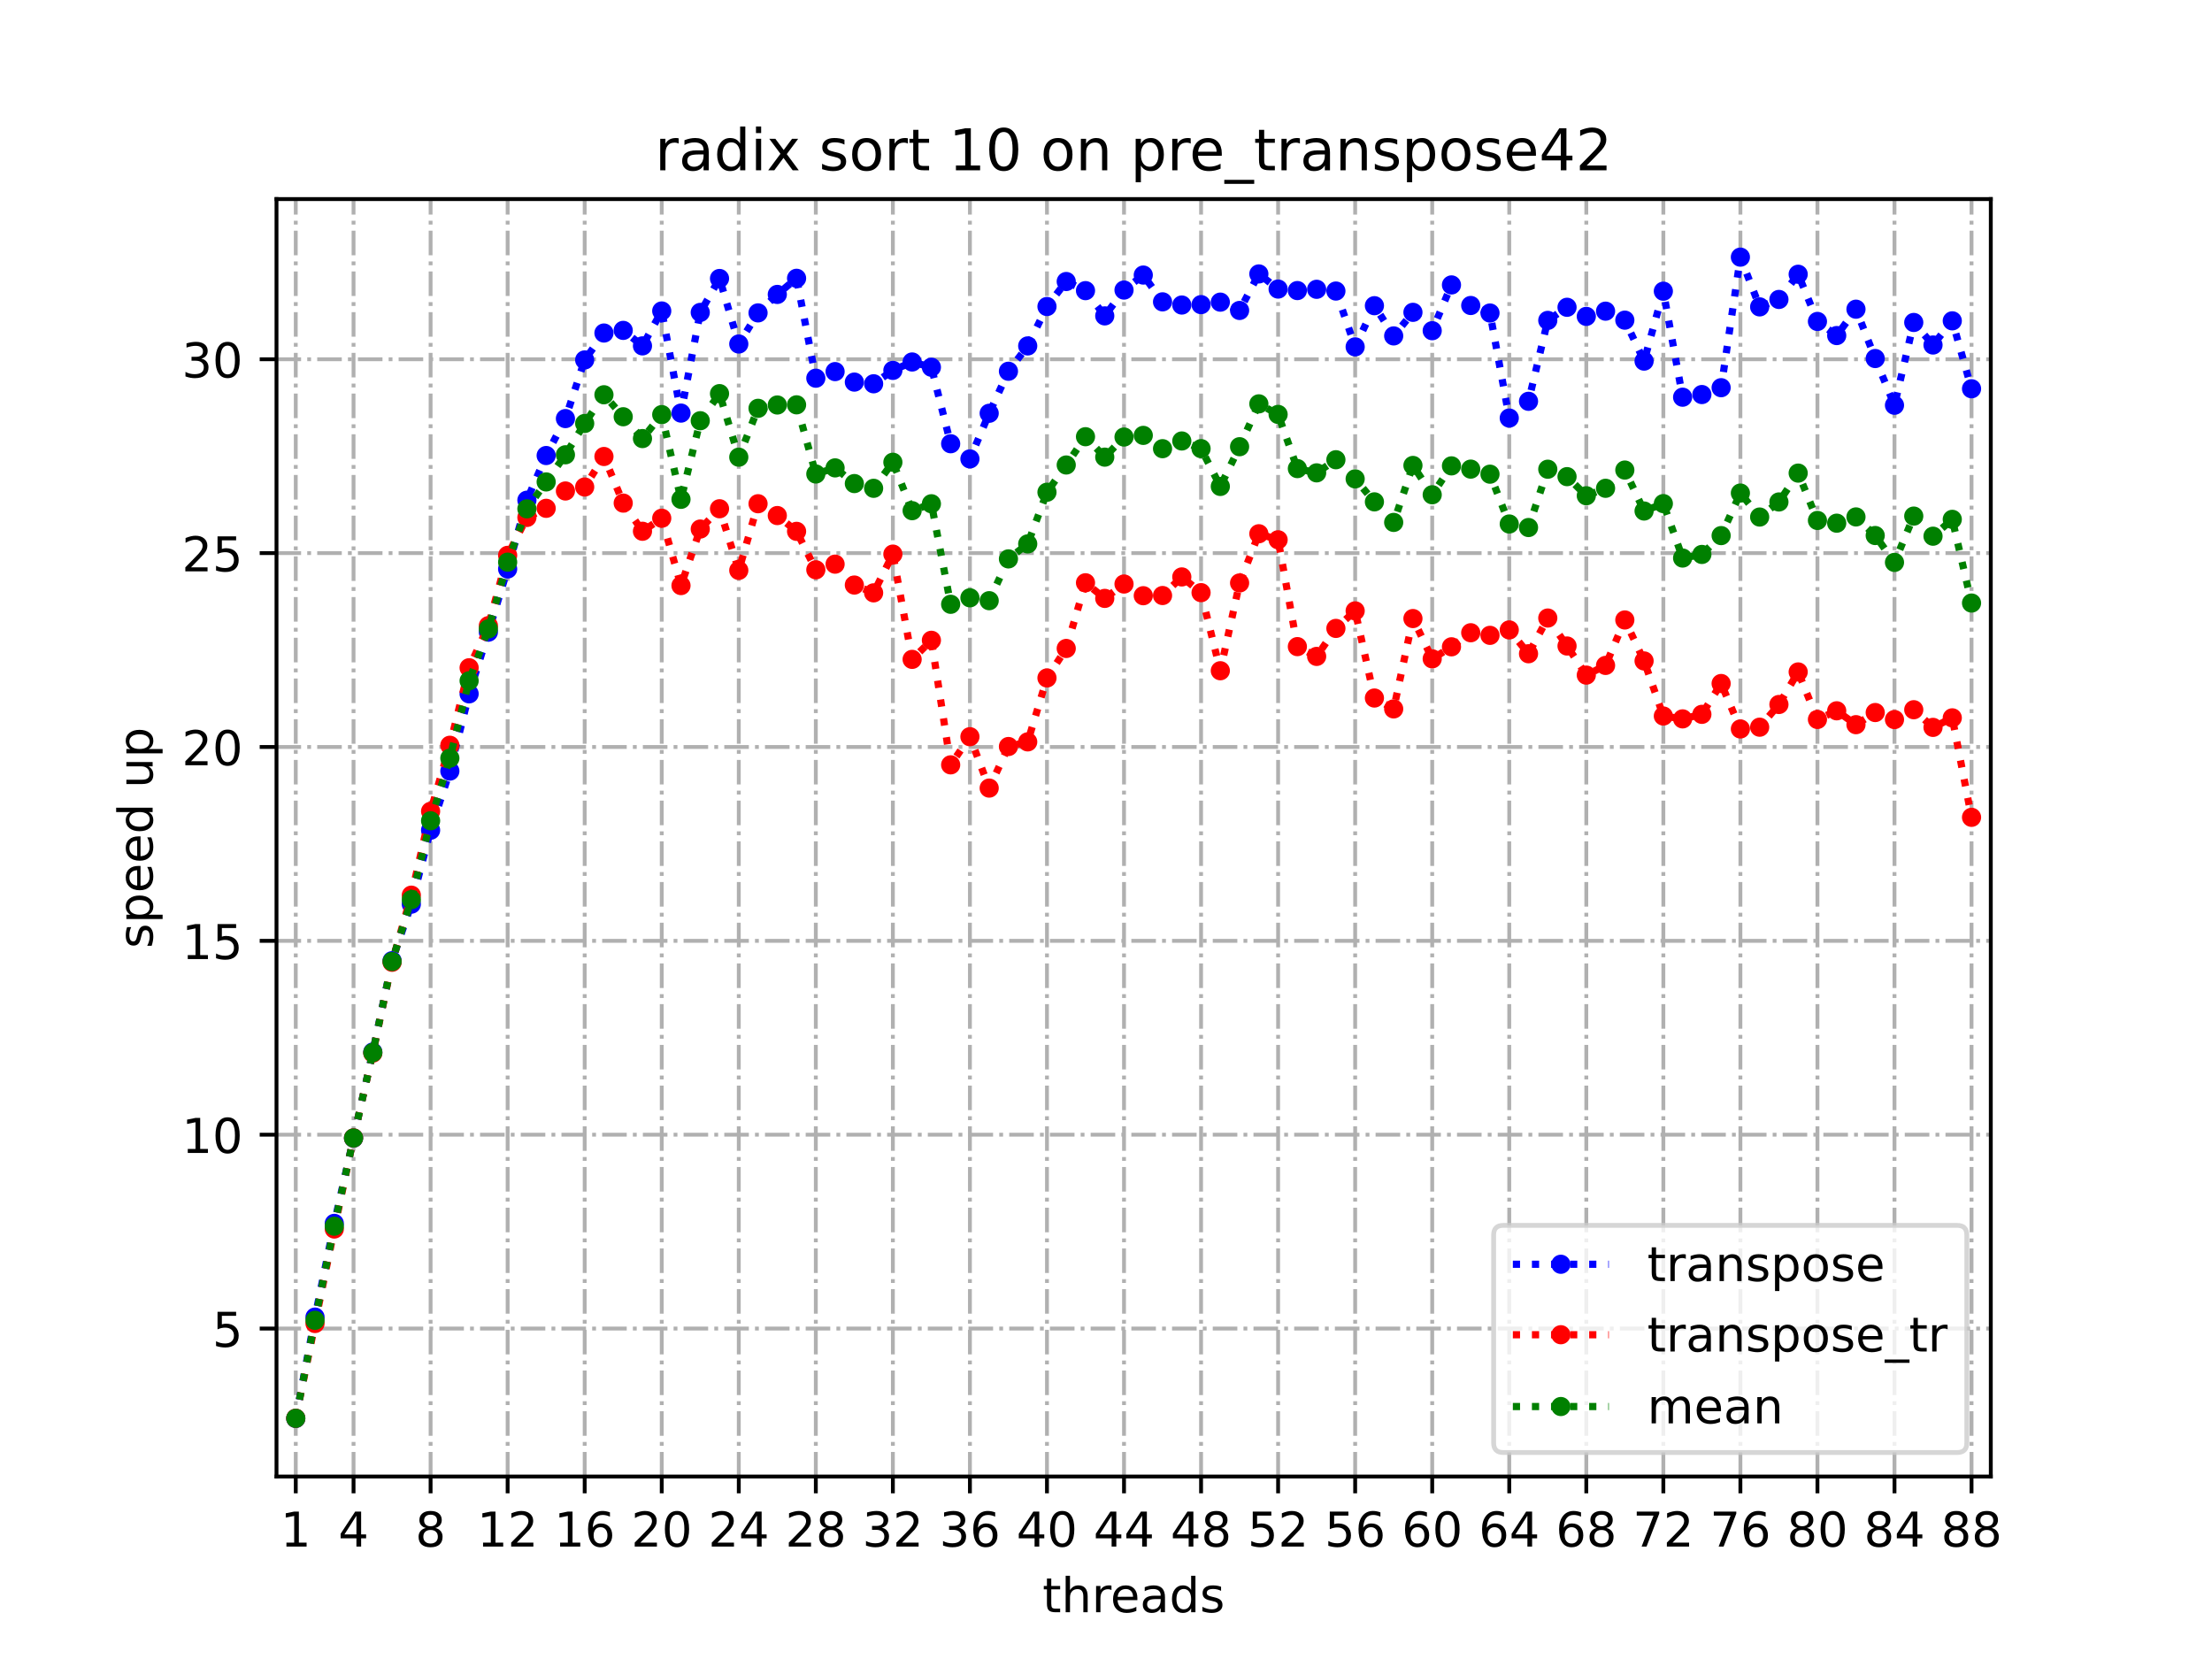 <?xml version="1.0" encoding="utf-8" standalone="no"?>
<!DOCTYPE svg PUBLIC "-//W3C//DTD SVG 1.1//EN"
  "http://www.w3.org/Graphics/SVG/1.1/DTD/svg11.dtd">
<!-- Created with matplotlib (https://matplotlib.org/) -->
<svg height="345.6pt" version="1.1" viewBox="0 0 460.8 345.6" width="460.8pt" xmlns="http://www.w3.org/2000/svg" xmlns:xlink="http://www.w3.org/1999/xlink">
 <defs>
  <style type="text/css">*{stroke-linecap:butt;stroke-linejoin:round;}</style>
 </defs>
 <g id="figure_1">
  <g id="patch_1">
   <path d="M 0 345.6 
L 460.8 345.6 
L 460.8 0 
L 0 0 
z
" style="fill:#ffffff;"/>
  </g>
  <g id="axes_1">
   <g id="patch_2">
    <path d="M 57.6 307.584 
L 414.72 307.584 
L 414.72 41.472 
L 57.6 41.472 
z
" style="fill:#ffffff;"/>
   </g>
   <g id="matplotlib.axis_1">
    <g id="xtick_1">
     <g id="line2d_1">
      <path clip-path="url(#p3494ff1462)" d="M 61.613 307.584 
L 61.613 41.472 
" style="fill:none;stroke:#b0b0b0;stroke-dasharray:5.12,1.28,0.8,1.28;stroke-dashoffset:0;stroke-width:0.8;"/>
     </g>
     <g id="line2d_2">
      <defs>
       <path d="M 0 0 
L 0 3.5 
" id="m526f45fd59" style="stroke:#000000;stroke-width:0.8;"/>
      </defs>
      <g>
       <use style="stroke:#000000;stroke-width:0.8;" x="61.613" xlink:href="#m526f45fd59" y="307.584"/>
      </g>
     </g>
     <g id="text_1">
      <!-- 1 -->
      <g transform="translate(58.431 322.182)scale(0.1 -0.1)">
       <defs>
        <path d="M 12.406 8.297 
L 28.516 8.297 
L 28.516 63.922 
L 10.984 60.406 
L 10.984 69.391 
L 28.422 72.906 
L 38.281 72.906 
L 38.281 8.297 
L 54.391 8.297 
L 54.391 0 
L 12.406 0 
z
" id="DejaVuSans-49"/>
       </defs>
       <use xlink:href="#DejaVuSans-49"/>
      </g>
     </g>
    </g>
    <g id="xtick_2">
     <g id="line2d_3">
      <path clip-path="url(#p3494ff1462)" d="M 73.65 307.584 
L 73.65 41.472 
" style="fill:none;stroke:#b0b0b0;stroke-dasharray:5.12,1.28,0.8,1.28;stroke-dashoffset:0;stroke-width:0.8;"/>
     </g>
     <g id="line2d_4">
      <g>
       <use style="stroke:#000000;stroke-width:0.8;" x="73.65" xlink:href="#m526f45fd59" y="307.584"/>
      </g>
     </g>
     <g id="text_2">
      <!-- 4 -->
      <g transform="translate(70.469 322.182)scale(0.1 -0.1)">
       <defs>
        <path d="M 37.797 64.312 
L 12.891 25.391 
L 37.797 25.391 
z
M 35.203 72.906 
L 47.609 72.906 
L 47.609 25.391 
L 58.016 25.391 
L 58.016 17.188 
L 47.609 17.188 
L 47.609 0 
L 37.797 0 
L 37.797 17.188 
L 4.891 17.188 
L 4.891 26.703 
z
" id="DejaVuSans-52"/>
       </defs>
       <use xlink:href="#DejaVuSans-52"/>
      </g>
     </g>
    </g>
    <g id="xtick_3">
     <g id="line2d_5">
      <path clip-path="url(#p3494ff1462)" d="M 89.701 307.584 
L 89.701 41.472 
" style="fill:none;stroke:#b0b0b0;stroke-dasharray:5.12,1.28,0.8,1.28;stroke-dashoffset:0;stroke-width:0.8;"/>
     </g>
     <g id="line2d_6">
      <g>
       <use style="stroke:#000000;stroke-width:0.8;" x="89.701" xlink:href="#m526f45fd59" y="307.584"/>
      </g>
     </g>
     <g id="text_3">
      <!-- 8 -->
      <g transform="translate(86.519 322.182)scale(0.1 -0.1)">
       <defs>
        <path d="M 31.781 34.625 
Q 24.75 34.625 20.719 30.859 
Q 16.703 27.094 16.703 20.516 
Q 16.703 13.922 20.719 10.156 
Q 24.75 6.391 31.781 6.391 
Q 38.812 6.391 42.859 10.172 
Q 46.922 13.969 46.922 20.516 
Q 46.922 27.094 42.891 30.859 
Q 38.875 34.625 31.781 34.625 
z
M 21.922 38.812 
Q 15.578 40.375 12.031 44.719 
Q 8.5 49.078 8.5 55.328 
Q 8.5 64.062 14.719 69.141 
Q 20.953 74.219 31.781 74.219 
Q 42.672 74.219 48.875 69.141 
Q 55.078 64.062 55.078 55.328 
Q 55.078 49.078 51.531 44.719 
Q 48 40.375 41.703 38.812 
Q 48.828 37.156 52.797 32.312 
Q 56.781 27.484 56.781 20.516 
Q 56.781 9.906 50.312 4.234 
Q 43.844 -1.422 31.781 -1.422 
Q 19.734 -1.422 13.25 4.234 
Q 6.781 9.906 6.781 20.516 
Q 6.781 27.484 10.781 32.312 
Q 14.797 37.156 21.922 38.812 
z
M 18.312 54.391 
Q 18.312 48.734 21.844 45.562 
Q 25.391 42.391 31.781 42.391 
Q 38.141 42.391 41.719 45.562 
Q 45.312 48.734 45.312 54.391 
Q 45.312 60.062 41.719 63.234 
Q 38.141 66.406 31.781 66.406 
Q 25.391 66.406 21.844 63.234 
Q 18.312 60.062 18.312 54.391 
z
" id="DejaVuSans-56"/>
       </defs>
       <use xlink:href="#DejaVuSans-56"/>
      </g>
     </g>
    </g>
    <g id="xtick_4">
     <g id="line2d_7">
      <path clip-path="url(#p3494ff1462)" d="M 105.751 307.584 
L 105.751 41.472 
" style="fill:none;stroke:#b0b0b0;stroke-dasharray:5.12,1.28,0.8,1.28;stroke-dashoffset:0;stroke-width:0.8;"/>
     </g>
     <g id="line2d_8">
      <g>
       <use style="stroke:#000000;stroke-width:0.8;" x="105.751" xlink:href="#m526f45fd59" y="307.584"/>
      </g>
     </g>
     <g id="text_4">
      <!-- 12 -->
      <g transform="translate(99.389 322.182)scale(0.1 -0.1)">
       <defs>
        <path d="M 19.188 8.297 
L 53.609 8.297 
L 53.609 0 
L 7.328 0 
L 7.328 8.297 
Q 12.938 14.109 22.625 23.891 
Q 32.328 33.688 34.812 36.531 
Q 39.547 41.844 41.422 45.531 
Q 43.312 49.219 43.312 52.781 
Q 43.312 58.594 39.234 62.25 
Q 35.156 65.922 28.609 65.922 
Q 23.969 65.922 18.812 64.312 
Q 13.672 62.703 7.812 59.422 
L 7.812 69.391 
Q 13.766 71.781 18.938 73 
Q 24.125 74.219 28.422 74.219 
Q 39.75 74.219 46.484 68.547 
Q 53.219 62.891 53.219 53.422 
Q 53.219 48.922 51.531 44.891 
Q 49.859 40.875 45.406 35.406 
Q 44.188 33.984 37.641 27.219 
Q 31.109 20.453 19.188 8.297 
z
" id="DejaVuSans-50"/>
       </defs>
       <use xlink:href="#DejaVuSans-49"/>
       <use x="63.623" xlink:href="#DejaVuSans-50"/>
      </g>
     </g>
    </g>
    <g id="xtick_5">
     <g id="line2d_9">
      <path clip-path="url(#p3494ff1462)" d="M 121.801 307.584 
L 121.801 41.472 
" style="fill:none;stroke:#b0b0b0;stroke-dasharray:5.12,1.28,0.8,1.28;stroke-dashoffset:0;stroke-width:0.8;"/>
     </g>
     <g id="line2d_10">
      <g>
       <use style="stroke:#000000;stroke-width:0.8;" x="121.801" xlink:href="#m526f45fd59" y="307.584"/>
      </g>
     </g>
     <g id="text_5">
      <!-- 16 -->
      <g transform="translate(115.439 322.182)scale(0.1 -0.1)">
       <defs>
        <path d="M 33.016 40.375 
Q 26.375 40.375 22.484 35.828 
Q 18.609 31.297 18.609 23.391 
Q 18.609 15.531 22.484 10.953 
Q 26.375 6.391 33.016 6.391 
Q 39.656 6.391 43.531 10.953 
Q 47.406 15.531 47.406 23.391 
Q 47.406 31.297 43.531 35.828 
Q 39.656 40.375 33.016 40.375 
z
M 52.594 71.297 
L 52.594 62.312 
Q 48.875 64.062 45.094 64.984 
Q 41.312 65.922 37.594 65.922 
Q 27.828 65.922 22.672 59.328 
Q 17.531 52.734 16.797 39.406 
Q 19.672 43.656 24.016 45.922 
Q 28.375 48.188 33.594 48.188 
Q 44.578 48.188 50.953 41.516 
Q 57.328 34.859 57.328 23.391 
Q 57.328 12.156 50.688 5.359 
Q 44.047 -1.422 33.016 -1.422 
Q 20.359 -1.422 13.672 8.266 
Q 6.984 17.969 6.984 36.375 
Q 6.984 53.656 15.188 63.938 
Q 23.391 74.219 37.203 74.219 
Q 40.922 74.219 44.703 73.484 
Q 48.484 72.75 52.594 71.297 
z
" id="DejaVuSans-54"/>
       </defs>
       <use xlink:href="#DejaVuSans-49"/>
       <use x="63.623" xlink:href="#DejaVuSans-54"/>
      </g>
     </g>
    </g>
    <g id="xtick_6">
     <g id="line2d_11">
      <path clip-path="url(#p3494ff1462)" d="M 137.852 307.584 
L 137.852 41.472 
" style="fill:none;stroke:#b0b0b0;stroke-dasharray:5.12,1.28,0.8,1.28;stroke-dashoffset:0;stroke-width:0.8;"/>
     </g>
     <g id="line2d_12">
      <g>
       <use style="stroke:#000000;stroke-width:0.8;" x="137.852" xlink:href="#m526f45fd59" y="307.584"/>
      </g>
     </g>
     <g id="text_6">
      <!-- 20 -->
      <g transform="translate(131.489 322.182)scale(0.1 -0.1)">
       <defs>
        <path d="M 31.781 66.406 
Q 24.172 66.406 20.328 58.906 
Q 16.5 51.422 16.5 36.375 
Q 16.5 21.391 20.328 13.891 
Q 24.172 6.391 31.781 6.391 
Q 39.453 6.391 43.281 13.891 
Q 47.125 21.391 47.125 36.375 
Q 47.125 51.422 43.281 58.906 
Q 39.453 66.406 31.781 66.406 
z
M 31.781 74.219 
Q 44.047 74.219 50.516 64.516 
Q 56.984 54.828 56.984 36.375 
Q 56.984 17.969 50.516 8.266 
Q 44.047 -1.422 31.781 -1.422 
Q 19.531 -1.422 13.062 8.266 
Q 6.594 17.969 6.594 36.375 
Q 6.594 54.828 13.062 64.516 
Q 19.531 74.219 31.781 74.219 
z
" id="DejaVuSans-48"/>
       </defs>
       <use xlink:href="#DejaVuSans-50"/>
       <use x="63.623" xlink:href="#DejaVuSans-48"/>
      </g>
     </g>
    </g>
    <g id="xtick_7">
     <g id="line2d_13">
      <path clip-path="url(#p3494ff1462)" d="M 153.902 307.584 
L 153.902 41.472 
" style="fill:none;stroke:#b0b0b0;stroke-dasharray:5.12,1.28,0.8,1.28;stroke-dashoffset:0;stroke-width:0.8;"/>
     </g>
     <g id="line2d_14">
      <g>
       <use style="stroke:#000000;stroke-width:0.8;" x="153.902" xlink:href="#m526f45fd59" y="307.584"/>
      </g>
     </g>
     <g id="text_7">
      <!-- 24 -->
      <g transform="translate(147.54 322.182)scale(0.1 -0.1)">
       <use xlink:href="#DejaVuSans-50"/>
       <use x="63.623" xlink:href="#DejaVuSans-52"/>
      </g>
     </g>
    </g>
    <g id="xtick_8">
     <g id="line2d_15">
      <path clip-path="url(#p3494ff1462)" d="M 169.952 307.584 
L 169.952 41.472 
" style="fill:none;stroke:#b0b0b0;stroke-dasharray:5.12,1.28,0.8,1.28;stroke-dashoffset:0;stroke-width:0.8;"/>
     </g>
     <g id="line2d_16">
      <g>
       <use style="stroke:#000000;stroke-width:0.8;" x="169.952" xlink:href="#m526f45fd59" y="307.584"/>
      </g>
     </g>
     <g id="text_8">
      <!-- 28 -->
      <g transform="translate(163.59 322.182)scale(0.1 -0.1)">
       <use xlink:href="#DejaVuSans-50"/>
       <use x="63.623" xlink:href="#DejaVuSans-56"/>
      </g>
     </g>
    </g>
    <g id="xtick_9">
     <g id="line2d_17">
      <path clip-path="url(#p3494ff1462)" d="M 186.003 307.584 
L 186.003 41.472 
" style="fill:none;stroke:#b0b0b0;stroke-dasharray:5.12,1.28,0.8,1.28;stroke-dashoffset:0;stroke-width:0.8;"/>
     </g>
     <g id="line2d_18">
      <g>
       <use style="stroke:#000000;stroke-width:0.8;" x="186.003" xlink:href="#m526f45fd59" y="307.584"/>
      </g>
     </g>
     <g id="text_9">
      <!-- 32 -->
      <g transform="translate(179.64 322.182)scale(0.1 -0.1)">
       <defs>
        <path d="M 40.578 39.312 
Q 47.656 37.797 51.625 33 
Q 55.609 28.219 55.609 21.188 
Q 55.609 10.406 48.188 4.484 
Q 40.766 -1.422 27.094 -1.422 
Q 22.516 -1.422 17.656 -0.516 
Q 12.797 0.391 7.625 2.203 
L 7.625 11.719 
Q 11.719 9.328 16.594 8.109 
Q 21.484 6.891 26.812 6.891 
Q 36.078 6.891 40.938 10.547 
Q 45.797 14.203 45.797 21.188 
Q 45.797 27.641 41.281 31.266 
Q 36.766 34.906 28.719 34.906 
L 20.219 34.906 
L 20.219 43.016 
L 29.109 43.016 
Q 36.375 43.016 40.234 45.922 
Q 44.094 48.828 44.094 54.297 
Q 44.094 59.906 40.109 62.906 
Q 36.141 65.922 28.719 65.922 
Q 24.656 65.922 20.016 65.031 
Q 15.375 64.156 9.812 62.312 
L 9.812 71.094 
Q 15.438 72.656 20.344 73.438 
Q 25.25 74.219 29.594 74.219 
Q 40.828 74.219 47.359 69.109 
Q 53.906 64.016 53.906 55.328 
Q 53.906 49.266 50.438 45.094 
Q 46.969 40.922 40.578 39.312 
z
" id="DejaVuSans-51"/>
       </defs>
       <use xlink:href="#DejaVuSans-51"/>
       <use x="63.623" xlink:href="#DejaVuSans-50"/>
      </g>
     </g>
    </g>
    <g id="xtick_10">
     <g id="line2d_19">
      <path clip-path="url(#p3494ff1462)" d="M 202.053 307.584 
L 202.053 41.472 
" style="fill:none;stroke:#b0b0b0;stroke-dasharray:5.12,1.28,0.8,1.28;stroke-dashoffset:0;stroke-width:0.8;"/>
     </g>
     <g id="line2d_20">
      <g>
       <use style="stroke:#000000;stroke-width:0.8;" x="202.053" xlink:href="#m526f45fd59" y="307.584"/>
      </g>
     </g>
     <g id="text_10">
      <!-- 36 -->
      <g transform="translate(195.691 322.182)scale(0.1 -0.1)">
       <use xlink:href="#DejaVuSans-51"/>
       <use x="63.623" xlink:href="#DejaVuSans-54"/>
      </g>
     </g>
    </g>
    <g id="xtick_11">
     <g id="line2d_21">
      <path clip-path="url(#p3494ff1462)" d="M 218.103 307.584 
L 218.103 41.472 
" style="fill:none;stroke:#b0b0b0;stroke-dasharray:5.12,1.28,0.8,1.28;stroke-dashoffset:0;stroke-width:0.8;"/>
     </g>
     <g id="line2d_22">
      <g>
       <use style="stroke:#000000;stroke-width:0.8;" x="218.103" xlink:href="#m526f45fd59" y="307.584"/>
      </g>
     </g>
     <g id="text_11">
      <!-- 40 -->
      <g transform="translate(211.741 322.182)scale(0.1 -0.1)">
       <use xlink:href="#DejaVuSans-52"/>
       <use x="63.623" xlink:href="#DejaVuSans-48"/>
      </g>
     </g>
    </g>
    <g id="xtick_12">
     <g id="line2d_23">
      <path clip-path="url(#p3494ff1462)" d="M 234.154 307.584 
L 234.154 41.472 
" style="fill:none;stroke:#b0b0b0;stroke-dasharray:5.12,1.28,0.8,1.28;stroke-dashoffset:0;stroke-width:0.8;"/>
     </g>
     <g id="line2d_24">
      <g>
       <use style="stroke:#000000;stroke-width:0.8;" x="234.154" xlink:href="#m526f45fd59" y="307.584"/>
      </g>
     </g>
     <g id="text_12">
      <!-- 44 -->
      <g transform="translate(227.791 322.182)scale(0.1 -0.1)">
       <use xlink:href="#DejaVuSans-52"/>
       <use x="63.623" xlink:href="#DejaVuSans-52"/>
      </g>
     </g>
    </g>
    <g id="xtick_13">
     <g id="line2d_25">
      <path clip-path="url(#p3494ff1462)" d="M 250.204 307.584 
L 250.204 41.472 
" style="fill:none;stroke:#b0b0b0;stroke-dasharray:5.12,1.28,0.8,1.28;stroke-dashoffset:0;stroke-width:0.8;"/>
     </g>
     <g id="line2d_26">
      <g>
       <use style="stroke:#000000;stroke-width:0.8;" x="250.204" xlink:href="#m526f45fd59" y="307.584"/>
      </g>
     </g>
     <g id="text_13">
      <!-- 48 -->
      <g transform="translate(243.842 322.182)scale(0.1 -0.1)">
       <use xlink:href="#DejaVuSans-52"/>
       <use x="63.623" xlink:href="#DejaVuSans-56"/>
      </g>
     </g>
    </g>
    <g id="xtick_14">
     <g id="line2d_27">
      <path clip-path="url(#p3494ff1462)" d="M 266.254 307.584 
L 266.254 41.472 
" style="fill:none;stroke:#b0b0b0;stroke-dasharray:5.12,1.28,0.8,1.28;stroke-dashoffset:0;stroke-width:0.8;"/>
     </g>
     <g id="line2d_28">
      <g>
       <use style="stroke:#000000;stroke-width:0.8;" x="266.254" xlink:href="#m526f45fd59" y="307.584"/>
      </g>
     </g>
     <g id="text_14">
      <!-- 52 -->
      <g transform="translate(259.892 322.182)scale(0.1 -0.1)">
       <defs>
        <path d="M 10.797 72.906 
L 49.516 72.906 
L 49.516 64.594 
L 19.828 64.594 
L 19.828 46.734 
Q 21.969 47.469 24.109 47.828 
Q 26.266 48.188 28.422 48.188 
Q 40.625 48.188 47.75 41.5 
Q 54.891 34.812 54.891 23.391 
Q 54.891 11.625 47.562 5.094 
Q 40.234 -1.422 26.906 -1.422 
Q 22.312 -1.422 17.547 -0.641 
Q 12.797 0.141 7.719 1.703 
L 7.719 11.625 
Q 12.109 9.234 16.797 8.062 
Q 21.484 6.891 26.703 6.891 
Q 35.156 6.891 40.078 11.328 
Q 45.016 15.766 45.016 23.391 
Q 45.016 31 40.078 35.438 
Q 35.156 39.891 26.703 39.891 
Q 22.75 39.891 18.812 39.016 
Q 14.891 38.141 10.797 36.281 
z
" id="DejaVuSans-53"/>
       </defs>
       <use xlink:href="#DejaVuSans-53"/>
       <use x="63.623" xlink:href="#DejaVuSans-50"/>
      </g>
     </g>
    </g>
    <g id="xtick_15">
     <g id="line2d_29">
      <path clip-path="url(#p3494ff1462)" d="M 282.305 307.584 
L 282.305 41.472 
" style="fill:none;stroke:#b0b0b0;stroke-dasharray:5.12,1.28,0.8,1.28;stroke-dashoffset:0;stroke-width:0.8;"/>
     </g>
     <g id="line2d_30">
      <g>
       <use style="stroke:#000000;stroke-width:0.8;" x="282.305" xlink:href="#m526f45fd59" y="307.584"/>
      </g>
     </g>
     <g id="text_15">
      <!-- 56 -->
      <g transform="translate(275.942 322.182)scale(0.1 -0.1)">
       <use xlink:href="#DejaVuSans-53"/>
       <use x="63.623" xlink:href="#DejaVuSans-54"/>
      </g>
     </g>
    </g>
    <g id="xtick_16">
     <g id="line2d_31">
      <path clip-path="url(#p3494ff1462)" d="M 298.355 307.584 
L 298.355 41.472 
" style="fill:none;stroke:#b0b0b0;stroke-dasharray:5.12,1.28,0.8,1.28;stroke-dashoffset:0;stroke-width:0.8;"/>
     </g>
     <g id="line2d_32">
      <g>
       <use style="stroke:#000000;stroke-width:0.8;" x="298.355" xlink:href="#m526f45fd59" y="307.584"/>
      </g>
     </g>
     <g id="text_16">
      <!-- 60 -->
      <g transform="translate(291.993 322.182)scale(0.1 -0.1)">
       <use xlink:href="#DejaVuSans-54"/>
       <use x="63.623" xlink:href="#DejaVuSans-48"/>
      </g>
     </g>
    </g>
    <g id="xtick_17">
     <g id="line2d_33">
      <path clip-path="url(#p3494ff1462)" d="M 314.405 307.584 
L 314.405 41.472 
" style="fill:none;stroke:#b0b0b0;stroke-dasharray:5.12,1.28,0.8,1.28;stroke-dashoffset:0;stroke-width:0.8;"/>
     </g>
     <g id="line2d_34">
      <g>
       <use style="stroke:#000000;stroke-width:0.8;" x="314.405" xlink:href="#m526f45fd59" y="307.584"/>
      </g>
     </g>
     <g id="text_17">
      <!-- 64 -->
      <g transform="translate(308.043 322.182)scale(0.1 -0.1)">
       <use xlink:href="#DejaVuSans-54"/>
       <use x="63.623" xlink:href="#DejaVuSans-52"/>
      </g>
     </g>
    </g>
    <g id="xtick_18">
     <g id="line2d_35">
      <path clip-path="url(#p3494ff1462)" d="M 330.456 307.584 
L 330.456 41.472 
" style="fill:none;stroke:#b0b0b0;stroke-dasharray:5.12,1.28,0.8,1.28;stroke-dashoffset:0;stroke-width:0.8;"/>
     </g>
     <g id="line2d_36">
      <g>
       <use style="stroke:#000000;stroke-width:0.8;" x="330.456" xlink:href="#m526f45fd59" y="307.584"/>
      </g>
     </g>
     <g id="text_18">
      <!-- 68 -->
      <g transform="translate(324.093 322.182)scale(0.1 -0.1)">
       <use xlink:href="#DejaVuSans-54"/>
       <use x="63.623" xlink:href="#DejaVuSans-56"/>
      </g>
     </g>
    </g>
    <g id="xtick_19">
     <g id="line2d_37">
      <path clip-path="url(#p3494ff1462)" d="M 346.506 307.584 
L 346.506 41.472 
" style="fill:none;stroke:#b0b0b0;stroke-dasharray:5.12,1.28,0.8,1.28;stroke-dashoffset:0;stroke-width:0.8;"/>
     </g>
     <g id="line2d_38">
      <g>
       <use style="stroke:#000000;stroke-width:0.8;" x="346.506" xlink:href="#m526f45fd59" y="307.584"/>
      </g>
     </g>
     <g id="text_19">
      <!-- 72 -->
      <g transform="translate(340.144 322.182)scale(0.1 -0.1)">
       <defs>
        <path d="M 8.203 72.906 
L 55.078 72.906 
L 55.078 68.703 
L 28.609 0 
L 18.312 0 
L 43.219 64.594 
L 8.203 64.594 
z
" id="DejaVuSans-55"/>
       </defs>
       <use xlink:href="#DejaVuSans-55"/>
       <use x="63.623" xlink:href="#DejaVuSans-50"/>
      </g>
     </g>
    </g>
    <g id="xtick_20">
     <g id="line2d_39">
      <path clip-path="url(#p3494ff1462)" d="M 362.556 307.584 
L 362.556 41.472 
" style="fill:none;stroke:#b0b0b0;stroke-dasharray:5.12,1.28,0.8,1.28;stroke-dashoffset:0;stroke-width:0.8;"/>
     </g>
     <g id="line2d_40">
      <g>
       <use style="stroke:#000000;stroke-width:0.8;" x="362.556" xlink:href="#m526f45fd59" y="307.584"/>
      </g>
     </g>
     <g id="text_20">
      <!-- 76 -->
      <g transform="translate(356.194 322.182)scale(0.1 -0.1)">
       <use xlink:href="#DejaVuSans-55"/>
       <use x="63.623" xlink:href="#DejaVuSans-54"/>
      </g>
     </g>
    </g>
    <g id="xtick_21">
     <g id="line2d_41">
      <path clip-path="url(#p3494ff1462)" d="M 378.607 307.584 
L 378.607 41.472 
" style="fill:none;stroke:#b0b0b0;stroke-dasharray:5.12,1.28,0.8,1.28;stroke-dashoffset:0;stroke-width:0.8;"/>
     </g>
     <g id="line2d_42">
      <g>
       <use style="stroke:#000000;stroke-width:0.8;" x="378.607" xlink:href="#m526f45fd59" y="307.584"/>
      </g>
     </g>
     <g id="text_21">
      <!-- 80 -->
      <g transform="translate(372.244 322.182)scale(0.1 -0.1)">
       <use xlink:href="#DejaVuSans-56"/>
       <use x="63.623" xlink:href="#DejaVuSans-48"/>
      </g>
     </g>
    </g>
    <g id="xtick_22">
     <g id="line2d_43">
      <path clip-path="url(#p3494ff1462)" d="M 394.657 307.584 
L 394.657 41.472 
" style="fill:none;stroke:#b0b0b0;stroke-dasharray:5.12,1.28,0.8,1.28;stroke-dashoffset:0;stroke-width:0.8;"/>
     </g>
     <g id="line2d_44">
      <g>
       <use style="stroke:#000000;stroke-width:0.8;" x="394.657" xlink:href="#m526f45fd59" y="307.584"/>
      </g>
     </g>
     <g id="text_22">
      <!-- 84 -->
      <g transform="translate(388.295 322.182)scale(0.1 -0.1)">
       <use xlink:href="#DejaVuSans-56"/>
       <use x="63.623" xlink:href="#DejaVuSans-52"/>
      </g>
     </g>
    </g>
    <g id="xtick_23">
     <g id="line2d_45">
      <path clip-path="url(#p3494ff1462)" d="M 410.707 307.584 
L 410.707 41.472 
" style="fill:none;stroke:#b0b0b0;stroke-dasharray:5.12,1.28,0.8,1.28;stroke-dashoffset:0;stroke-width:0.8;"/>
     </g>
     <g id="line2d_46">
      <g>
       <use style="stroke:#000000;stroke-width:0.8;" x="410.707" xlink:href="#m526f45fd59" y="307.584"/>
      </g>
     </g>
     <g id="text_23">
      <!-- 88 -->
      <g transform="translate(404.345 322.182)scale(0.1 -0.1)">
       <use xlink:href="#DejaVuSans-56"/>
       <use x="63.623" xlink:href="#DejaVuSans-56"/>
      </g>
     </g>
    </g>
    <g id="text_24">
     <!-- threads -->
     <g transform="translate(217.169 335.861)scale(0.1 -0.1)">
      <defs>
       <path d="M 18.312 70.219 
L 18.312 54.688 
L 36.812 54.688 
L 36.812 47.703 
L 18.312 47.703 
L 18.312 18.016 
Q 18.312 11.328 20.141 9.422 
Q 21.969 7.516 27.594 7.516 
L 36.812 7.516 
L 36.812 0 
L 27.594 0 
Q 17.188 0 13.234 3.875 
Q 9.281 7.766 9.281 18.016 
L 9.281 47.703 
L 2.688 47.703 
L 2.688 54.688 
L 9.281 54.688 
L 9.281 70.219 
z
" id="DejaVuSans-116"/>
       <path d="M 54.891 33.016 
L 54.891 0 
L 45.906 0 
L 45.906 32.719 
Q 45.906 40.484 42.875 44.328 
Q 39.844 48.188 33.797 48.188 
Q 26.516 48.188 22.312 43.547 
Q 18.109 38.922 18.109 30.906 
L 18.109 0 
L 9.078 0 
L 9.078 75.984 
L 18.109 75.984 
L 18.109 46.188 
Q 21.344 51.125 25.703 53.562 
Q 30.078 56 35.797 56 
Q 45.219 56 50.047 50.172 
Q 54.891 44.344 54.891 33.016 
z
" id="DejaVuSans-104"/>
       <path d="M 41.109 46.297 
Q 39.594 47.172 37.812 47.578 
Q 36.031 48 33.891 48 
Q 26.266 48 22.188 43.047 
Q 18.109 38.094 18.109 28.812 
L 18.109 0 
L 9.078 0 
L 9.078 54.688 
L 18.109 54.688 
L 18.109 46.188 
Q 20.953 51.172 25.484 53.578 
Q 30.031 56 36.531 56 
Q 37.453 56 38.578 55.875 
Q 39.703 55.766 41.062 55.516 
z
" id="DejaVuSans-114"/>
       <path d="M 56.203 29.594 
L 56.203 25.203 
L 14.891 25.203 
Q 15.484 15.922 20.484 11.062 
Q 25.484 6.203 34.422 6.203 
Q 39.594 6.203 44.453 7.469 
Q 49.312 8.734 54.109 11.281 
L 54.109 2.781 
Q 49.266 0.734 44.188 -0.344 
Q 39.109 -1.422 33.891 -1.422 
Q 20.797 -1.422 13.156 6.188 
Q 5.516 13.812 5.516 26.812 
Q 5.516 40.234 12.766 48.109 
Q 20.016 56 32.328 56 
Q 43.359 56 49.781 48.891 
Q 56.203 41.797 56.203 29.594 
z
M 47.219 32.234 
Q 47.125 39.594 43.094 43.984 
Q 39.062 48.391 32.422 48.391 
Q 24.906 48.391 20.391 44.141 
Q 15.875 39.891 15.188 32.172 
z
" id="DejaVuSans-101"/>
       <path d="M 34.281 27.484 
Q 23.391 27.484 19.188 25 
Q 14.984 22.516 14.984 16.5 
Q 14.984 11.719 18.141 8.906 
Q 21.297 6.109 26.703 6.109 
Q 34.188 6.109 38.703 11.406 
Q 43.219 16.703 43.219 25.484 
L 43.219 27.484 
z
M 52.203 31.203 
L 52.203 0 
L 43.219 0 
L 43.219 8.297 
Q 40.141 3.328 35.547 0.953 
Q 30.953 -1.422 24.312 -1.422 
Q 15.922 -1.422 10.953 3.297 
Q 6 8.016 6 15.922 
Q 6 25.141 12.172 29.828 
Q 18.359 34.516 30.609 34.516 
L 43.219 34.516 
L 43.219 35.406 
Q 43.219 41.609 39.141 45 
Q 35.062 48.391 27.688 48.391 
Q 23 48.391 18.547 47.266 
Q 14.109 46.141 10.016 43.891 
L 10.016 52.203 
Q 14.938 54.109 19.578 55.047 
Q 24.219 56 28.609 56 
Q 40.484 56 46.344 49.844 
Q 52.203 43.703 52.203 31.203 
z
" id="DejaVuSans-97"/>
       <path d="M 45.406 46.391 
L 45.406 75.984 
L 54.391 75.984 
L 54.391 0 
L 45.406 0 
L 45.406 8.203 
Q 42.578 3.328 38.25 0.953 
Q 33.938 -1.422 27.875 -1.422 
Q 17.969 -1.422 11.734 6.484 
Q 5.516 14.406 5.516 27.297 
Q 5.516 40.188 11.734 48.094 
Q 17.969 56 27.875 56 
Q 33.938 56 38.25 53.625 
Q 42.578 51.266 45.406 46.391 
z
M 14.797 27.297 
Q 14.797 17.391 18.875 11.75 
Q 22.953 6.109 30.078 6.109 
Q 37.203 6.109 41.297 11.75 
Q 45.406 17.391 45.406 27.297 
Q 45.406 37.203 41.297 42.844 
Q 37.203 48.484 30.078 48.484 
Q 22.953 48.484 18.875 42.844 
Q 14.797 37.203 14.797 27.297 
z
" id="DejaVuSans-100"/>
       <path d="M 44.281 53.078 
L 44.281 44.578 
Q 40.484 46.531 36.375 47.5 
Q 32.281 48.484 27.875 48.484 
Q 21.188 48.484 17.844 46.438 
Q 14.5 44.391 14.5 40.281 
Q 14.5 37.156 16.891 35.375 
Q 19.281 33.594 26.516 31.984 
L 29.594 31.297 
Q 39.156 29.25 43.188 25.516 
Q 47.219 21.781 47.219 15.094 
Q 47.219 7.469 41.188 3.016 
Q 35.156 -1.422 24.609 -1.422 
Q 20.219 -1.422 15.453 -0.562 
Q 10.688 0.297 5.422 2 
L 5.422 11.281 
Q 10.406 8.688 15.234 7.391 
Q 20.062 6.109 24.812 6.109 
Q 31.156 6.109 34.562 8.281 
Q 37.984 10.453 37.984 14.406 
Q 37.984 18.062 35.516 20.016 
Q 33.062 21.969 24.703 23.781 
L 21.578 24.516 
Q 13.234 26.266 9.516 29.906 
Q 5.812 33.547 5.812 39.891 
Q 5.812 47.609 11.281 51.797 
Q 16.75 56 26.812 56 
Q 31.781 56 36.172 55.266 
Q 40.578 54.547 44.281 53.078 
z
" id="DejaVuSans-115"/>
      </defs>
      <use xlink:href="#DejaVuSans-116"/>
      <use x="39.209" xlink:href="#DejaVuSans-104"/>
      <use x="102.588" xlink:href="#DejaVuSans-114"/>
      <use x="141.451" xlink:href="#DejaVuSans-101"/>
      <use x="202.975" xlink:href="#DejaVuSans-97"/>
      <use x="264.254" xlink:href="#DejaVuSans-100"/>
      <use x="327.73" xlink:href="#DejaVuSans-115"/>
     </g>
    </g>
   </g>
   <g id="matplotlib.axis_2">
    <g id="ytick_1">
     <g id="line2d_47">
      <path clip-path="url(#p3494ff1462)" d="M 57.6 276.763 
L 414.72 276.763 
" style="fill:none;stroke:#b0b0b0;stroke-dasharray:5.12,1.28,0.8,1.28;stroke-dashoffset:0;stroke-width:0.8;"/>
     </g>
     <g id="line2d_48">
      <defs>
       <path d="M 0 0 
L -3.5 0 
" id="m22f1a243b7" style="stroke:#000000;stroke-width:0.8;"/>
      </defs>
      <g>
       <use style="stroke:#000000;stroke-width:0.8;" x="57.6" xlink:href="#m22f1a243b7" y="276.763"/>
      </g>
     </g>
     <g id="text_25">
      <!-- 5 -->
      <g transform="translate(44.237 280.563)scale(0.1 -0.1)">
       <use xlink:href="#DejaVuSans-53"/>
      </g>
     </g>
    </g>
    <g id="ytick_2">
     <g id="line2d_49">
      <path clip-path="url(#p3494ff1462)" d="M 57.6 236.378 
L 414.72 236.378 
" style="fill:none;stroke:#b0b0b0;stroke-dasharray:5.12,1.28,0.8,1.28;stroke-dashoffset:0;stroke-width:0.8;"/>
     </g>
     <g id="line2d_50">
      <g>
       <use style="stroke:#000000;stroke-width:0.8;" x="57.6" xlink:href="#m22f1a243b7" y="236.378"/>
      </g>
     </g>
     <g id="text_26">
      <!-- 10 -->
      <g transform="translate(37.875 240.177)scale(0.1 -0.1)">
       <use xlink:href="#DejaVuSans-49"/>
       <use x="63.623" xlink:href="#DejaVuSans-48"/>
      </g>
     </g>
    </g>
    <g id="ytick_3">
     <g id="line2d_51">
      <path clip-path="url(#p3494ff1462)" d="M 57.6 195.993 
L 414.72 195.993 
" style="fill:none;stroke:#b0b0b0;stroke-dasharray:5.12,1.28,0.8,1.28;stroke-dashoffset:0;stroke-width:0.8;"/>
     </g>
     <g id="line2d_52">
      <g>
       <use style="stroke:#000000;stroke-width:0.8;" x="57.6" xlink:href="#m22f1a243b7" y="195.993"/>
      </g>
     </g>
     <g id="text_27">
      <!-- 15 -->
      <g transform="translate(37.875 199.792)scale(0.1 -0.1)">
       <use xlink:href="#DejaVuSans-49"/>
       <use x="63.623" xlink:href="#DejaVuSans-53"/>
      </g>
     </g>
    </g>
    <g id="ytick_4">
     <g id="line2d_53">
      <path clip-path="url(#p3494ff1462)" d="M 57.6 155.608 
L 414.72 155.608 
" style="fill:none;stroke:#b0b0b0;stroke-dasharray:5.12,1.28,0.8,1.28;stroke-dashoffset:0;stroke-width:0.8;"/>
     </g>
     <g id="line2d_54">
      <g>
       <use style="stroke:#000000;stroke-width:0.8;" x="57.6" xlink:href="#m22f1a243b7" y="155.608"/>
      </g>
     </g>
     <g id="text_28">
      <!-- 20 -->
      <g transform="translate(37.875 159.407)scale(0.1 -0.1)">
       <use xlink:href="#DejaVuSans-50"/>
       <use x="63.623" xlink:href="#DejaVuSans-48"/>
      </g>
     </g>
    </g>
    <g id="ytick_5">
     <g id="line2d_55">
      <path clip-path="url(#p3494ff1462)" d="M 57.6 115.222 
L 414.72 115.222 
" style="fill:none;stroke:#b0b0b0;stroke-dasharray:5.12,1.28,0.8,1.28;stroke-dashoffset:0;stroke-width:0.8;"/>
     </g>
     <g id="line2d_56">
      <g>
       <use style="stroke:#000000;stroke-width:0.8;" x="57.6" xlink:href="#m22f1a243b7" y="115.222"/>
      </g>
     </g>
     <g id="text_29">
      <!-- 25 -->
      <g transform="translate(37.875 119.021)scale(0.1 -0.1)">
       <use xlink:href="#DejaVuSans-50"/>
       <use x="63.623" xlink:href="#DejaVuSans-53"/>
      </g>
     </g>
    </g>
    <g id="ytick_6">
     <g id="line2d_57">
      <path clip-path="url(#p3494ff1462)" d="M 57.6 74.837 
L 414.72 74.837 
" style="fill:none;stroke:#b0b0b0;stroke-dasharray:5.12,1.28,0.8,1.28;stroke-dashoffset:0;stroke-width:0.8;"/>
     </g>
     <g id="line2d_58">
      <g>
       <use style="stroke:#000000;stroke-width:0.8;" x="57.6" xlink:href="#m22f1a243b7" y="74.837"/>
      </g>
     </g>
     <g id="text_30">
      <!-- 30 -->
      <g transform="translate(37.875 78.636)scale(0.1 -0.1)">
       <use xlink:href="#DejaVuSans-51"/>
       <use x="63.623" xlink:href="#DejaVuSans-48"/>
      </g>
     </g>
    </g>
    <g id="text_31">
     <!-- speed up -->
     <g transform="translate(31.795 197.566)rotate(-90)scale(0.1 -0.1)">
      <defs>
       <path d="M 18.109 8.203 
L 18.109 -20.797 
L 9.078 -20.797 
L 9.078 54.688 
L 18.109 54.688 
L 18.109 46.391 
Q 20.953 51.266 25.266 53.625 
Q 29.594 56 35.594 56 
Q 45.562 56 51.781 48.094 
Q 58.016 40.188 58.016 27.297 
Q 58.016 14.406 51.781 6.484 
Q 45.562 -1.422 35.594 -1.422 
Q 29.594 -1.422 25.266 0.953 
Q 20.953 3.328 18.109 8.203 
z
M 48.688 27.297 
Q 48.688 37.203 44.609 42.844 
Q 40.531 48.484 33.406 48.484 
Q 26.266 48.484 22.188 42.844 
Q 18.109 37.203 18.109 27.297 
Q 18.109 17.391 22.188 11.75 
Q 26.266 6.109 33.406 6.109 
Q 40.531 6.109 44.609 11.75 
Q 48.688 17.391 48.688 27.297 
z
" id="DejaVuSans-112"/>
       <path id="DejaVuSans-32"/>
       <path d="M 8.5 21.578 
L 8.5 54.688 
L 17.484 54.688 
L 17.484 21.922 
Q 17.484 14.156 20.5 10.266 
Q 23.531 6.391 29.594 6.391 
Q 36.859 6.391 41.078 11.031 
Q 45.312 15.672 45.312 23.688 
L 45.312 54.688 
L 54.297 54.688 
L 54.297 0 
L 45.312 0 
L 45.312 8.406 
Q 42.047 3.422 37.719 1 
Q 33.406 -1.422 27.688 -1.422 
Q 18.266 -1.422 13.375 4.438 
Q 8.5 10.297 8.5 21.578 
z
M 31.109 56 
z
" id="DejaVuSans-117"/>
      </defs>
      <use xlink:href="#DejaVuSans-115"/>
      <use x="52.1" xlink:href="#DejaVuSans-112"/>
      <use x="115.576" xlink:href="#DejaVuSans-101"/>
      <use x="177.1" xlink:href="#DejaVuSans-101"/>
      <use x="238.623" xlink:href="#DejaVuSans-100"/>
      <use x="302.1" xlink:href="#DejaVuSans-32"/>
      <use x="333.887" xlink:href="#DejaVuSans-117"/>
      <use x="397.266" xlink:href="#DejaVuSans-112"/>
     </g>
    </g>
   </g>
   <g id="line2d_59">
    <path clip-path="url(#p3494ff1462)" d="M 61.613 295.488 
L 65.625 274.375 
L 69.638 254.853 
L 73.65 237.084 
L 77.663 219.154 
L 81.676 200.138 
L 85.688 188.354 
L 89.701 172.952 
L 93.713 160.63 
L 97.726 144.54 
L 101.738 131.686 
L 105.751 118.532 
L 109.764 104.203 
L 113.776 94.895 
L 117.789 87.2 
L 121.801 74.982 
L 125.814 69.376 
L 129.827 68.827 
L 133.839 72.054 
L 137.852 64.782 
L 141.864 86.055 
L 145.877 65.082 
L 149.889 58.015 
L 153.902 71.661 
L 157.915 65.181 
L 161.927 61.335 
L 165.94 57.975 
L 169.952 78.785 
L 173.965 77.412 
L 177.978 79.598 
L 181.99 79.949 
L 186.003 77.163 
L 190.015 75.408 
L 194.028 76.503 
L 198.04 92.438 
L 202.053 95.598 
L 206.066 86.095 
L 210.078 77.342 
L 214.091 72.063 
L 218.103 63.854 
L 222.116 58.644 
L 226.129 60.546 
L 230.141 65.805 
L 234.154 60.424 
L 238.166 57.3 
L 242.179 62.881 
L 246.191 63.544 
L 250.204 63.46 
L 254.217 62.942 
L 258.229 64.674 
L 262.242 57.065 
L 266.254 60.216 
L 270.267 60.531 
L 274.28 60.267 
L 278.292 60.631 
L 282.305 72.26 
L 286.317 63.682 
L 290.33 69.977 
L 294.342 65.065 
L 298.355 68.892 
L 302.368 59.355 
L 306.38 63.64 
L 310.393 65.207 
L 314.405 87.088 
L 318.418 83.599 
L 322.431 66.746 
L 326.443 64.013 
L 330.456 65.909 
L 334.468 64.822 
L 338.481 66.694 
L 342.493 75.224 
L 346.506 60.663 
L 350.519 82.744 
L 354.531 82.191 
L 358.544 80.764 
L 362.556 53.568 
L 366.569 63.93 
L 370.582 62.38 
L 374.594 57.133 
L 378.607 66.964 
L 382.619 69.904 
L 386.632 64.411 
L 390.644 74.688 
L 394.657 84.419 
L 398.67 67.176 
L 402.682 71.871 
L 406.695 66.837 
L 410.707 80.985 
" style="fill:none;stroke:#0000ff;stroke-dasharray:1.5,2.475;stroke-dashoffset:0;stroke-width:1.5;"/>
    <defs>
     <path d="M 0 1.5 
C 0.398 1.5 0.779 1.342 1.061 1.061 
C 1.342 0.779 1.5 0.398 1.5 0 
C 1.5 -0.398 1.342 -0.779 1.061 -1.061 
C 0.779 -1.342 0.398 -1.5 0 -1.5 
C -0.398 -1.5 -0.779 -1.342 -1.061 -1.061 
C -1.342 -0.779 -1.5 -0.398 -1.5 0 
C -1.5 0.398 -1.342 0.779 -1.061 1.061 
C -0.779 1.342 -0.398 1.5 0 1.5 
z
" id="ma8dbbf6b4c" style="stroke:#0000ff;"/>
    </defs>
    <g clip-path="url(#p3494ff1462)">
     <use style="fill:#0000ff;stroke:#0000ff;" x="61.613" xlink:href="#ma8dbbf6b4c" y="295.488"/>
     <use style="fill:#0000ff;stroke:#0000ff;" x="65.625" xlink:href="#ma8dbbf6b4c" y="274.375"/>
     <use style="fill:#0000ff;stroke:#0000ff;" x="69.638" xlink:href="#ma8dbbf6b4c" y="254.853"/>
     <use style="fill:#0000ff;stroke:#0000ff;" x="73.65" xlink:href="#ma8dbbf6b4c" y="237.084"/>
     <use style="fill:#0000ff;stroke:#0000ff;" x="77.663" xlink:href="#ma8dbbf6b4c" y="219.154"/>
     <use style="fill:#0000ff;stroke:#0000ff;" x="81.676" xlink:href="#ma8dbbf6b4c" y="200.138"/>
     <use style="fill:#0000ff;stroke:#0000ff;" x="85.688" xlink:href="#ma8dbbf6b4c" y="188.354"/>
     <use style="fill:#0000ff;stroke:#0000ff;" x="89.701" xlink:href="#ma8dbbf6b4c" y="172.952"/>
     <use style="fill:#0000ff;stroke:#0000ff;" x="93.713" xlink:href="#ma8dbbf6b4c" y="160.63"/>
     <use style="fill:#0000ff;stroke:#0000ff;" x="97.726" xlink:href="#ma8dbbf6b4c" y="144.54"/>
     <use style="fill:#0000ff;stroke:#0000ff;" x="101.738" xlink:href="#ma8dbbf6b4c" y="131.686"/>
     <use style="fill:#0000ff;stroke:#0000ff;" x="105.751" xlink:href="#ma8dbbf6b4c" y="118.532"/>
     <use style="fill:#0000ff;stroke:#0000ff;" x="109.764" xlink:href="#ma8dbbf6b4c" y="104.203"/>
     <use style="fill:#0000ff;stroke:#0000ff;" x="113.776" xlink:href="#ma8dbbf6b4c" y="94.895"/>
     <use style="fill:#0000ff;stroke:#0000ff;" x="117.789" xlink:href="#ma8dbbf6b4c" y="87.2"/>
     <use style="fill:#0000ff;stroke:#0000ff;" x="121.801" xlink:href="#ma8dbbf6b4c" y="74.982"/>
     <use style="fill:#0000ff;stroke:#0000ff;" x="125.814" xlink:href="#ma8dbbf6b4c" y="69.376"/>
     <use style="fill:#0000ff;stroke:#0000ff;" x="129.827" xlink:href="#ma8dbbf6b4c" y="68.827"/>
     <use style="fill:#0000ff;stroke:#0000ff;" x="133.839" xlink:href="#ma8dbbf6b4c" y="72.054"/>
     <use style="fill:#0000ff;stroke:#0000ff;" x="137.852" xlink:href="#ma8dbbf6b4c" y="64.782"/>
     <use style="fill:#0000ff;stroke:#0000ff;" x="141.864" xlink:href="#ma8dbbf6b4c" y="86.055"/>
     <use style="fill:#0000ff;stroke:#0000ff;" x="145.877" xlink:href="#ma8dbbf6b4c" y="65.082"/>
     <use style="fill:#0000ff;stroke:#0000ff;" x="149.889" xlink:href="#ma8dbbf6b4c" y="58.015"/>
     <use style="fill:#0000ff;stroke:#0000ff;" x="153.902" xlink:href="#ma8dbbf6b4c" y="71.661"/>
     <use style="fill:#0000ff;stroke:#0000ff;" x="157.915" xlink:href="#ma8dbbf6b4c" y="65.181"/>
     <use style="fill:#0000ff;stroke:#0000ff;" x="161.927" xlink:href="#ma8dbbf6b4c" y="61.335"/>
     <use style="fill:#0000ff;stroke:#0000ff;" x="165.94" xlink:href="#ma8dbbf6b4c" y="57.975"/>
     <use style="fill:#0000ff;stroke:#0000ff;" x="169.952" xlink:href="#ma8dbbf6b4c" y="78.785"/>
     <use style="fill:#0000ff;stroke:#0000ff;" x="173.965" xlink:href="#ma8dbbf6b4c" y="77.412"/>
     <use style="fill:#0000ff;stroke:#0000ff;" x="177.978" xlink:href="#ma8dbbf6b4c" y="79.598"/>
     <use style="fill:#0000ff;stroke:#0000ff;" x="181.99" xlink:href="#ma8dbbf6b4c" y="79.949"/>
     <use style="fill:#0000ff;stroke:#0000ff;" x="186.003" xlink:href="#ma8dbbf6b4c" y="77.163"/>
     <use style="fill:#0000ff;stroke:#0000ff;" x="190.015" xlink:href="#ma8dbbf6b4c" y="75.408"/>
     <use style="fill:#0000ff;stroke:#0000ff;" x="194.028" xlink:href="#ma8dbbf6b4c" y="76.503"/>
     <use style="fill:#0000ff;stroke:#0000ff;" x="198.04" xlink:href="#ma8dbbf6b4c" y="92.438"/>
     <use style="fill:#0000ff;stroke:#0000ff;" x="202.053" xlink:href="#ma8dbbf6b4c" y="95.598"/>
     <use style="fill:#0000ff;stroke:#0000ff;" x="206.066" xlink:href="#ma8dbbf6b4c" y="86.095"/>
     <use style="fill:#0000ff;stroke:#0000ff;" x="210.078" xlink:href="#ma8dbbf6b4c" y="77.342"/>
     <use style="fill:#0000ff;stroke:#0000ff;" x="214.091" xlink:href="#ma8dbbf6b4c" y="72.063"/>
     <use style="fill:#0000ff;stroke:#0000ff;" x="218.103" xlink:href="#ma8dbbf6b4c" y="63.854"/>
     <use style="fill:#0000ff;stroke:#0000ff;" x="222.116" xlink:href="#ma8dbbf6b4c" y="58.644"/>
     <use style="fill:#0000ff;stroke:#0000ff;" x="226.129" xlink:href="#ma8dbbf6b4c" y="60.546"/>
     <use style="fill:#0000ff;stroke:#0000ff;" x="230.141" xlink:href="#ma8dbbf6b4c" y="65.805"/>
     <use style="fill:#0000ff;stroke:#0000ff;" x="234.154" xlink:href="#ma8dbbf6b4c" y="60.424"/>
     <use style="fill:#0000ff;stroke:#0000ff;" x="238.166" xlink:href="#ma8dbbf6b4c" y="57.3"/>
     <use style="fill:#0000ff;stroke:#0000ff;" x="242.179" xlink:href="#ma8dbbf6b4c" y="62.881"/>
     <use style="fill:#0000ff;stroke:#0000ff;" x="246.191" xlink:href="#ma8dbbf6b4c" y="63.544"/>
     <use style="fill:#0000ff;stroke:#0000ff;" x="250.204" xlink:href="#ma8dbbf6b4c" y="63.46"/>
     <use style="fill:#0000ff;stroke:#0000ff;" x="254.217" xlink:href="#ma8dbbf6b4c" y="62.942"/>
     <use style="fill:#0000ff;stroke:#0000ff;" x="258.229" xlink:href="#ma8dbbf6b4c" y="64.674"/>
     <use style="fill:#0000ff;stroke:#0000ff;" x="262.242" xlink:href="#ma8dbbf6b4c" y="57.065"/>
     <use style="fill:#0000ff;stroke:#0000ff;" x="266.254" xlink:href="#ma8dbbf6b4c" y="60.216"/>
     <use style="fill:#0000ff;stroke:#0000ff;" x="270.267" xlink:href="#ma8dbbf6b4c" y="60.531"/>
     <use style="fill:#0000ff;stroke:#0000ff;" x="274.28" xlink:href="#ma8dbbf6b4c" y="60.267"/>
     <use style="fill:#0000ff;stroke:#0000ff;" x="278.292" xlink:href="#ma8dbbf6b4c" y="60.631"/>
     <use style="fill:#0000ff;stroke:#0000ff;" x="282.305" xlink:href="#ma8dbbf6b4c" y="72.26"/>
     <use style="fill:#0000ff;stroke:#0000ff;" x="286.317" xlink:href="#ma8dbbf6b4c" y="63.682"/>
     <use style="fill:#0000ff;stroke:#0000ff;" x="290.33" xlink:href="#ma8dbbf6b4c" y="69.977"/>
     <use style="fill:#0000ff;stroke:#0000ff;" x="294.342" xlink:href="#ma8dbbf6b4c" y="65.065"/>
     <use style="fill:#0000ff;stroke:#0000ff;" x="298.355" xlink:href="#ma8dbbf6b4c" y="68.892"/>
     <use style="fill:#0000ff;stroke:#0000ff;" x="302.368" xlink:href="#ma8dbbf6b4c" y="59.355"/>
     <use style="fill:#0000ff;stroke:#0000ff;" x="306.38" xlink:href="#ma8dbbf6b4c" y="63.64"/>
     <use style="fill:#0000ff;stroke:#0000ff;" x="310.393" xlink:href="#ma8dbbf6b4c" y="65.207"/>
     <use style="fill:#0000ff;stroke:#0000ff;" x="314.405" xlink:href="#ma8dbbf6b4c" y="87.088"/>
     <use style="fill:#0000ff;stroke:#0000ff;" x="318.418" xlink:href="#ma8dbbf6b4c" y="83.599"/>
     <use style="fill:#0000ff;stroke:#0000ff;" x="322.431" xlink:href="#ma8dbbf6b4c" y="66.746"/>
     <use style="fill:#0000ff;stroke:#0000ff;" x="326.443" xlink:href="#ma8dbbf6b4c" y="64.013"/>
     <use style="fill:#0000ff;stroke:#0000ff;" x="330.456" xlink:href="#ma8dbbf6b4c" y="65.909"/>
     <use style="fill:#0000ff;stroke:#0000ff;" x="334.468" xlink:href="#ma8dbbf6b4c" y="64.822"/>
     <use style="fill:#0000ff;stroke:#0000ff;" x="338.481" xlink:href="#ma8dbbf6b4c" y="66.694"/>
     <use style="fill:#0000ff;stroke:#0000ff;" x="342.493" xlink:href="#ma8dbbf6b4c" y="75.224"/>
     <use style="fill:#0000ff;stroke:#0000ff;" x="346.506" xlink:href="#ma8dbbf6b4c" y="60.663"/>
     <use style="fill:#0000ff;stroke:#0000ff;" x="350.519" xlink:href="#ma8dbbf6b4c" y="82.744"/>
     <use style="fill:#0000ff;stroke:#0000ff;" x="354.531" xlink:href="#ma8dbbf6b4c" y="82.191"/>
     <use style="fill:#0000ff;stroke:#0000ff;" x="358.544" xlink:href="#ma8dbbf6b4c" y="80.764"/>
     <use style="fill:#0000ff;stroke:#0000ff;" x="362.556" xlink:href="#ma8dbbf6b4c" y="53.568"/>
     <use style="fill:#0000ff;stroke:#0000ff;" x="366.569" xlink:href="#ma8dbbf6b4c" y="63.93"/>
     <use style="fill:#0000ff;stroke:#0000ff;" x="370.582" xlink:href="#ma8dbbf6b4c" y="62.38"/>
     <use style="fill:#0000ff;stroke:#0000ff;" x="374.594" xlink:href="#ma8dbbf6b4c" y="57.133"/>
     <use style="fill:#0000ff;stroke:#0000ff;" x="378.607" xlink:href="#ma8dbbf6b4c" y="66.964"/>
     <use style="fill:#0000ff;stroke:#0000ff;" x="382.619" xlink:href="#ma8dbbf6b4c" y="69.904"/>
     <use style="fill:#0000ff;stroke:#0000ff;" x="386.632" xlink:href="#ma8dbbf6b4c" y="64.411"/>
     <use style="fill:#0000ff;stroke:#0000ff;" x="390.644" xlink:href="#ma8dbbf6b4c" y="74.688"/>
     <use style="fill:#0000ff;stroke:#0000ff;" x="394.657" xlink:href="#ma8dbbf6b4c" y="84.419"/>
     <use style="fill:#0000ff;stroke:#0000ff;" x="398.67" xlink:href="#ma8dbbf6b4c" y="67.176"/>
     <use style="fill:#0000ff;stroke:#0000ff;" x="402.682" xlink:href="#ma8dbbf6b4c" y="71.871"/>
     <use style="fill:#0000ff;stroke:#0000ff;" x="406.695" xlink:href="#ma8dbbf6b4c" y="66.837"/>
     <use style="fill:#0000ff;stroke:#0000ff;" x="410.707" xlink:href="#ma8dbbf6b4c" y="80.985"/>
    </g>
   </g>
   <g id="line2d_60">
    <path clip-path="url(#p3494ff1462)" d="M 61.613 295.447 
L 65.625 275.709 
L 69.638 256.026 
L 73.65 237.046 
L 77.663 219.384 
L 81.676 200.457 
L 85.688 186.48 
L 89.701 169.013 
L 93.713 155.254 
L 97.726 139.107 
L 101.738 130.334 
L 105.751 115.689 
L 109.764 107.791 
L 113.776 105.893 
L 117.789 102.282 
L 121.801 101.453 
L 125.814 95.096 
L 129.827 104.804 
L 133.839 110.672 
L 137.852 107.959 
L 141.864 121.984 
L 145.877 110.21 
L 149.889 105.982 
L 153.902 118.821 
L 157.915 104.938 
L 161.927 107.399 
L 165.94 110.69 
L 169.952 118.698 
L 173.965 117.524 
L 177.978 121.876 
L 181.99 123.501 
L 186.003 115.432 
L 190.015 137.36 
L 194.028 133.385 
L 198.04 159.333 
L 202.053 153.47 
L 206.066 164.174 
L 210.078 155.513 
L 214.091 154.546 
L 218.103 141.229 
L 222.116 135.088 
L 226.129 121.403 
L 230.141 124.658 
L 234.154 121.661 
L 238.166 124.098 
L 242.179 124.058 
L 246.191 120.185 
L 250.204 123.459 
L 254.217 139.726 
L 258.229 121.44 
L 262.242 111.192 
L 266.254 112.447 
L 270.267 134.703 
L 274.28 136.742 
L 278.292 130.91 
L 282.305 127.258 
L 286.317 145.412 
L 290.33 147.678 
L 294.342 128.856 
L 298.355 137.246 
L 302.368 134.742 
L 306.38 131.812 
L 310.393 132.355 
L 314.405 131.226 
L 318.418 136.187 
L 322.431 128.748 
L 326.443 134.574 
L 330.456 140.639 
L 334.468 138.62 
L 338.481 129.15 
L 342.493 137.687 
L 346.506 149.16 
L 350.519 149.756 
L 354.531 148.811 
L 358.544 142.388 
L 362.556 151.856 
L 366.569 151.488 
L 370.582 146.757 
L 374.594 139.979 
L 378.607 149.877 
L 382.619 148.074 
L 386.632 150.962 
L 390.644 148.435 
L 394.657 149.899 
L 398.67 147.848 
L 402.682 151.528 
L 406.695 149.542 
L 410.707 170.264 
" style="fill:none;stroke:#ff0000;stroke-dasharray:1.5,2.475;stroke-dashoffset:0;stroke-width:1.5;"/>
    <defs>
     <path d="M 0 1.5 
C 0.398 1.5 0.779 1.342 1.061 1.061 
C 1.342 0.779 1.5 0.398 1.5 0 
C 1.5 -0.398 1.342 -0.779 1.061 -1.061 
C 0.779 -1.342 0.398 -1.5 0 -1.5 
C -0.398 -1.5 -0.779 -1.342 -1.061 -1.061 
C -1.342 -0.779 -1.5 -0.398 -1.5 0 
C -1.5 0.398 -1.342 0.779 -1.061 1.061 
C -0.779 1.342 -0.398 1.5 0 1.5 
z
" id="mad5b04a77b" style="stroke:#ff0000;"/>
    </defs>
    <g clip-path="url(#p3494ff1462)">
     <use style="fill:#ff0000;stroke:#ff0000;" x="61.613" xlink:href="#mad5b04a77b" y="295.447"/>
     <use style="fill:#ff0000;stroke:#ff0000;" x="65.625" xlink:href="#mad5b04a77b" y="275.709"/>
     <use style="fill:#ff0000;stroke:#ff0000;" x="69.638" xlink:href="#mad5b04a77b" y="256.026"/>
     <use style="fill:#ff0000;stroke:#ff0000;" x="73.65" xlink:href="#mad5b04a77b" y="237.046"/>
     <use style="fill:#ff0000;stroke:#ff0000;" x="77.663" xlink:href="#mad5b04a77b" y="219.384"/>
     <use style="fill:#ff0000;stroke:#ff0000;" x="81.676" xlink:href="#mad5b04a77b" y="200.457"/>
     <use style="fill:#ff0000;stroke:#ff0000;" x="85.688" xlink:href="#mad5b04a77b" y="186.48"/>
     <use style="fill:#ff0000;stroke:#ff0000;" x="89.701" xlink:href="#mad5b04a77b" y="169.013"/>
     <use style="fill:#ff0000;stroke:#ff0000;" x="93.713" xlink:href="#mad5b04a77b" y="155.254"/>
     <use style="fill:#ff0000;stroke:#ff0000;" x="97.726" xlink:href="#mad5b04a77b" y="139.107"/>
     <use style="fill:#ff0000;stroke:#ff0000;" x="101.738" xlink:href="#mad5b04a77b" y="130.334"/>
     <use style="fill:#ff0000;stroke:#ff0000;" x="105.751" xlink:href="#mad5b04a77b" y="115.689"/>
     <use style="fill:#ff0000;stroke:#ff0000;" x="109.764" xlink:href="#mad5b04a77b" y="107.791"/>
     <use style="fill:#ff0000;stroke:#ff0000;" x="113.776" xlink:href="#mad5b04a77b" y="105.893"/>
     <use style="fill:#ff0000;stroke:#ff0000;" x="117.789" xlink:href="#mad5b04a77b" y="102.282"/>
     <use style="fill:#ff0000;stroke:#ff0000;" x="121.801" xlink:href="#mad5b04a77b" y="101.453"/>
     <use style="fill:#ff0000;stroke:#ff0000;" x="125.814" xlink:href="#mad5b04a77b" y="95.096"/>
     <use style="fill:#ff0000;stroke:#ff0000;" x="129.827" xlink:href="#mad5b04a77b" y="104.804"/>
     <use style="fill:#ff0000;stroke:#ff0000;" x="133.839" xlink:href="#mad5b04a77b" y="110.672"/>
     <use style="fill:#ff0000;stroke:#ff0000;" x="137.852" xlink:href="#mad5b04a77b" y="107.959"/>
     <use style="fill:#ff0000;stroke:#ff0000;" x="141.864" xlink:href="#mad5b04a77b" y="121.984"/>
     <use style="fill:#ff0000;stroke:#ff0000;" x="145.877" xlink:href="#mad5b04a77b" y="110.21"/>
     <use style="fill:#ff0000;stroke:#ff0000;" x="149.889" xlink:href="#mad5b04a77b" y="105.982"/>
     <use style="fill:#ff0000;stroke:#ff0000;" x="153.902" xlink:href="#mad5b04a77b" y="118.821"/>
     <use style="fill:#ff0000;stroke:#ff0000;" x="157.915" xlink:href="#mad5b04a77b" y="104.938"/>
     <use style="fill:#ff0000;stroke:#ff0000;" x="161.927" xlink:href="#mad5b04a77b" y="107.399"/>
     <use style="fill:#ff0000;stroke:#ff0000;" x="165.94" xlink:href="#mad5b04a77b" y="110.69"/>
     <use style="fill:#ff0000;stroke:#ff0000;" x="169.952" xlink:href="#mad5b04a77b" y="118.698"/>
     <use style="fill:#ff0000;stroke:#ff0000;" x="173.965" xlink:href="#mad5b04a77b" y="117.524"/>
     <use style="fill:#ff0000;stroke:#ff0000;" x="177.978" xlink:href="#mad5b04a77b" y="121.876"/>
     <use style="fill:#ff0000;stroke:#ff0000;" x="181.99" xlink:href="#mad5b04a77b" y="123.501"/>
     <use style="fill:#ff0000;stroke:#ff0000;" x="186.003" xlink:href="#mad5b04a77b" y="115.432"/>
     <use style="fill:#ff0000;stroke:#ff0000;" x="190.015" xlink:href="#mad5b04a77b" y="137.36"/>
     <use style="fill:#ff0000;stroke:#ff0000;" x="194.028" xlink:href="#mad5b04a77b" y="133.385"/>
     <use style="fill:#ff0000;stroke:#ff0000;" x="198.04" xlink:href="#mad5b04a77b" y="159.333"/>
     <use style="fill:#ff0000;stroke:#ff0000;" x="202.053" xlink:href="#mad5b04a77b" y="153.47"/>
     <use style="fill:#ff0000;stroke:#ff0000;" x="206.066" xlink:href="#mad5b04a77b" y="164.174"/>
     <use style="fill:#ff0000;stroke:#ff0000;" x="210.078" xlink:href="#mad5b04a77b" y="155.513"/>
     <use style="fill:#ff0000;stroke:#ff0000;" x="214.091" xlink:href="#mad5b04a77b" y="154.546"/>
     <use style="fill:#ff0000;stroke:#ff0000;" x="218.103" xlink:href="#mad5b04a77b" y="141.229"/>
     <use style="fill:#ff0000;stroke:#ff0000;" x="222.116" xlink:href="#mad5b04a77b" y="135.088"/>
     <use style="fill:#ff0000;stroke:#ff0000;" x="226.129" xlink:href="#mad5b04a77b" y="121.403"/>
     <use style="fill:#ff0000;stroke:#ff0000;" x="230.141" xlink:href="#mad5b04a77b" y="124.658"/>
     <use style="fill:#ff0000;stroke:#ff0000;" x="234.154" xlink:href="#mad5b04a77b" y="121.661"/>
     <use style="fill:#ff0000;stroke:#ff0000;" x="238.166" xlink:href="#mad5b04a77b" y="124.098"/>
     <use style="fill:#ff0000;stroke:#ff0000;" x="242.179" xlink:href="#mad5b04a77b" y="124.058"/>
     <use style="fill:#ff0000;stroke:#ff0000;" x="246.191" xlink:href="#mad5b04a77b" y="120.185"/>
     <use style="fill:#ff0000;stroke:#ff0000;" x="250.204" xlink:href="#mad5b04a77b" y="123.459"/>
     <use style="fill:#ff0000;stroke:#ff0000;" x="254.217" xlink:href="#mad5b04a77b" y="139.726"/>
     <use style="fill:#ff0000;stroke:#ff0000;" x="258.229" xlink:href="#mad5b04a77b" y="121.44"/>
     <use style="fill:#ff0000;stroke:#ff0000;" x="262.242" xlink:href="#mad5b04a77b" y="111.192"/>
     <use style="fill:#ff0000;stroke:#ff0000;" x="266.254" xlink:href="#mad5b04a77b" y="112.447"/>
     <use style="fill:#ff0000;stroke:#ff0000;" x="270.267" xlink:href="#mad5b04a77b" y="134.703"/>
     <use style="fill:#ff0000;stroke:#ff0000;" x="274.28" xlink:href="#mad5b04a77b" y="136.742"/>
     <use style="fill:#ff0000;stroke:#ff0000;" x="278.292" xlink:href="#mad5b04a77b" y="130.91"/>
     <use style="fill:#ff0000;stroke:#ff0000;" x="282.305" xlink:href="#mad5b04a77b" y="127.258"/>
     <use style="fill:#ff0000;stroke:#ff0000;" x="286.317" xlink:href="#mad5b04a77b" y="145.412"/>
     <use style="fill:#ff0000;stroke:#ff0000;" x="290.33" xlink:href="#mad5b04a77b" y="147.678"/>
     <use style="fill:#ff0000;stroke:#ff0000;" x="294.342" xlink:href="#mad5b04a77b" y="128.856"/>
     <use style="fill:#ff0000;stroke:#ff0000;" x="298.355" xlink:href="#mad5b04a77b" y="137.246"/>
     <use style="fill:#ff0000;stroke:#ff0000;" x="302.368" xlink:href="#mad5b04a77b" y="134.742"/>
     <use style="fill:#ff0000;stroke:#ff0000;" x="306.38" xlink:href="#mad5b04a77b" y="131.812"/>
     <use style="fill:#ff0000;stroke:#ff0000;" x="310.393" xlink:href="#mad5b04a77b" y="132.355"/>
     <use style="fill:#ff0000;stroke:#ff0000;" x="314.405" xlink:href="#mad5b04a77b" y="131.226"/>
     <use style="fill:#ff0000;stroke:#ff0000;" x="318.418" xlink:href="#mad5b04a77b" y="136.187"/>
     <use style="fill:#ff0000;stroke:#ff0000;" x="322.431" xlink:href="#mad5b04a77b" y="128.748"/>
     <use style="fill:#ff0000;stroke:#ff0000;" x="326.443" xlink:href="#mad5b04a77b" y="134.574"/>
     <use style="fill:#ff0000;stroke:#ff0000;" x="330.456" xlink:href="#mad5b04a77b" y="140.639"/>
     <use style="fill:#ff0000;stroke:#ff0000;" x="334.468" xlink:href="#mad5b04a77b" y="138.62"/>
     <use style="fill:#ff0000;stroke:#ff0000;" x="338.481" xlink:href="#mad5b04a77b" y="129.15"/>
     <use style="fill:#ff0000;stroke:#ff0000;" x="342.493" xlink:href="#mad5b04a77b" y="137.687"/>
     <use style="fill:#ff0000;stroke:#ff0000;" x="346.506" xlink:href="#mad5b04a77b" y="149.16"/>
     <use style="fill:#ff0000;stroke:#ff0000;" x="350.519" xlink:href="#mad5b04a77b" y="149.756"/>
     <use style="fill:#ff0000;stroke:#ff0000;" x="354.531" xlink:href="#mad5b04a77b" y="148.811"/>
     <use style="fill:#ff0000;stroke:#ff0000;" x="358.544" xlink:href="#mad5b04a77b" y="142.388"/>
     <use style="fill:#ff0000;stroke:#ff0000;" x="362.556" xlink:href="#mad5b04a77b" y="151.856"/>
     <use style="fill:#ff0000;stroke:#ff0000;" x="366.569" xlink:href="#mad5b04a77b" y="151.488"/>
     <use style="fill:#ff0000;stroke:#ff0000;" x="370.582" xlink:href="#mad5b04a77b" y="146.757"/>
     <use style="fill:#ff0000;stroke:#ff0000;" x="374.594" xlink:href="#mad5b04a77b" y="139.979"/>
     <use style="fill:#ff0000;stroke:#ff0000;" x="378.607" xlink:href="#mad5b04a77b" y="149.877"/>
     <use style="fill:#ff0000;stroke:#ff0000;" x="382.619" xlink:href="#mad5b04a77b" y="148.074"/>
     <use style="fill:#ff0000;stroke:#ff0000;" x="386.632" xlink:href="#mad5b04a77b" y="150.962"/>
     <use style="fill:#ff0000;stroke:#ff0000;" x="390.644" xlink:href="#mad5b04a77b" y="148.435"/>
     <use style="fill:#ff0000;stroke:#ff0000;" x="394.657" xlink:href="#mad5b04a77b" y="149.899"/>
     <use style="fill:#ff0000;stroke:#ff0000;" x="398.67" xlink:href="#mad5b04a77b" y="147.848"/>
     <use style="fill:#ff0000;stroke:#ff0000;" x="402.682" xlink:href="#mad5b04a77b" y="151.528"/>
     <use style="fill:#ff0000;stroke:#ff0000;" x="406.695" xlink:href="#mad5b04a77b" y="149.542"/>
     <use style="fill:#ff0000;stroke:#ff0000;" x="410.707" xlink:href="#mad5b04a77b" y="170.264"/>
    </g>
   </g>
   <g id="line2d_61">
    <path clip-path="url(#p3494ff1462)" d="M 61.613 295.467 
L 65.625 275.042 
L 69.638 255.44 
L 73.65 237.065 
L 77.663 219.269 
L 81.676 200.297 
L 85.688 187.417 
L 89.701 170.983 
L 93.713 157.942 
L 97.726 141.824 
L 101.738 131.01 
L 105.751 117.11 
L 109.764 105.997 
L 113.776 100.394 
L 117.789 94.741 
L 121.801 88.218 
L 125.814 82.236 
L 129.827 86.816 
L 133.839 91.363 
L 137.852 86.371 
L 141.864 104.019 
L 145.877 87.646 
L 149.889 81.999 
L 153.902 95.241 
L 157.915 85.06 
L 161.927 84.367 
L 165.94 84.333 
L 169.952 98.741 
L 173.965 97.468 
L 177.978 100.737 
L 181.99 101.725 
L 186.003 96.298 
L 190.015 106.384 
L 194.028 104.944 
L 198.04 125.886 
L 202.053 124.534 
L 206.066 125.134 
L 210.078 116.427 
L 214.091 113.304 
L 218.103 102.541 
L 222.116 96.866 
L 226.129 90.974 
L 230.141 95.232 
L 234.154 91.042 
L 238.166 90.699 
L 242.179 93.469 
L 246.191 91.865 
L 250.204 93.459 
L 254.217 101.334 
L 258.229 93.057 
L 262.242 84.129 
L 266.254 86.332 
L 270.267 97.617 
L 274.28 98.505 
L 278.292 95.771 
L 282.305 99.759 
L 286.317 104.547 
L 290.33 108.828 
L 294.342 96.961 
L 298.355 103.069 
L 302.368 97.049 
L 306.38 97.726 
L 310.393 98.781 
L 314.405 109.157 
L 318.418 109.893 
L 322.431 97.747 
L 326.443 99.293 
L 330.456 103.274 
L 334.468 101.721 
L 338.481 97.922 
L 342.493 106.456 
L 346.506 104.912 
L 350.519 116.25 
L 354.531 115.501 
L 358.544 111.576 
L 362.556 102.712 
L 366.569 107.709 
L 370.582 104.569 
L 374.594 98.556 
L 378.607 108.42 
L 382.619 108.989 
L 386.632 107.686 
L 390.644 111.561 
L 394.657 117.159 
L 398.67 107.512 
L 402.682 111.7 
L 406.695 108.189 
L 410.707 125.625 
" style="fill:none;stroke:#008000;stroke-dasharray:1.5,2.475;stroke-dashoffset:0;stroke-width:1.5;"/>
    <defs>
     <path d="M 0 1.5 
C 0.398 1.5 0.779 1.342 1.061 1.061 
C 1.342 0.779 1.5 0.398 1.5 0 
C 1.5 -0.398 1.342 -0.779 1.061 -1.061 
C 0.779 -1.342 0.398 -1.5 0 -1.5 
C -0.398 -1.5 -0.779 -1.342 -1.061 -1.061 
C -1.342 -0.779 -1.5 -0.398 -1.5 0 
C -1.5 0.398 -1.342 0.779 -1.061 1.061 
C -0.779 1.342 -0.398 1.5 0 1.5 
z
" id="m7bb247332b" style="stroke:#008000;"/>
    </defs>
    <g clip-path="url(#p3494ff1462)">
     <use style="fill:#008000;stroke:#008000;" x="61.613" xlink:href="#m7bb247332b" y="295.467"/>
     <use style="fill:#008000;stroke:#008000;" x="65.625" xlink:href="#m7bb247332b" y="275.042"/>
     <use style="fill:#008000;stroke:#008000;" x="69.638" xlink:href="#m7bb247332b" y="255.44"/>
     <use style="fill:#008000;stroke:#008000;" x="73.65" xlink:href="#m7bb247332b" y="237.065"/>
     <use style="fill:#008000;stroke:#008000;" x="77.663" xlink:href="#m7bb247332b" y="219.269"/>
     <use style="fill:#008000;stroke:#008000;" x="81.676" xlink:href="#m7bb247332b" y="200.297"/>
     <use style="fill:#008000;stroke:#008000;" x="85.688" xlink:href="#m7bb247332b" y="187.417"/>
     <use style="fill:#008000;stroke:#008000;" x="89.701" xlink:href="#m7bb247332b" y="170.983"/>
     <use style="fill:#008000;stroke:#008000;" x="93.713" xlink:href="#m7bb247332b" y="157.942"/>
     <use style="fill:#008000;stroke:#008000;" x="97.726" xlink:href="#m7bb247332b" y="141.824"/>
     <use style="fill:#008000;stroke:#008000;" x="101.738" xlink:href="#m7bb247332b" y="131.01"/>
     <use style="fill:#008000;stroke:#008000;" x="105.751" xlink:href="#m7bb247332b" y="117.11"/>
     <use style="fill:#008000;stroke:#008000;" x="109.764" xlink:href="#m7bb247332b" y="105.997"/>
     <use style="fill:#008000;stroke:#008000;" x="113.776" xlink:href="#m7bb247332b" y="100.394"/>
     <use style="fill:#008000;stroke:#008000;" x="117.789" xlink:href="#m7bb247332b" y="94.741"/>
     <use style="fill:#008000;stroke:#008000;" x="121.801" xlink:href="#m7bb247332b" y="88.218"/>
     <use style="fill:#008000;stroke:#008000;" x="125.814" xlink:href="#m7bb247332b" y="82.236"/>
     <use style="fill:#008000;stroke:#008000;" x="129.827" xlink:href="#m7bb247332b" y="86.816"/>
     <use style="fill:#008000;stroke:#008000;" x="133.839" xlink:href="#m7bb247332b" y="91.363"/>
     <use style="fill:#008000;stroke:#008000;" x="137.852" xlink:href="#m7bb247332b" y="86.371"/>
     <use style="fill:#008000;stroke:#008000;" x="141.864" xlink:href="#m7bb247332b" y="104.019"/>
     <use style="fill:#008000;stroke:#008000;" x="145.877" xlink:href="#m7bb247332b" y="87.646"/>
     <use style="fill:#008000;stroke:#008000;" x="149.889" xlink:href="#m7bb247332b" y="81.999"/>
     <use style="fill:#008000;stroke:#008000;" x="153.902" xlink:href="#m7bb247332b" y="95.241"/>
     <use style="fill:#008000;stroke:#008000;" x="157.915" xlink:href="#m7bb247332b" y="85.06"/>
     <use style="fill:#008000;stroke:#008000;" x="161.927" xlink:href="#m7bb247332b" y="84.367"/>
     <use style="fill:#008000;stroke:#008000;" x="165.94" xlink:href="#m7bb247332b" y="84.333"/>
     <use style="fill:#008000;stroke:#008000;" x="169.952" xlink:href="#m7bb247332b" y="98.741"/>
     <use style="fill:#008000;stroke:#008000;" x="173.965" xlink:href="#m7bb247332b" y="97.468"/>
     <use style="fill:#008000;stroke:#008000;" x="177.978" xlink:href="#m7bb247332b" y="100.737"/>
     <use style="fill:#008000;stroke:#008000;" x="181.99" xlink:href="#m7bb247332b" y="101.725"/>
     <use style="fill:#008000;stroke:#008000;" x="186.003" xlink:href="#m7bb247332b" y="96.298"/>
     <use style="fill:#008000;stroke:#008000;" x="190.015" xlink:href="#m7bb247332b" y="106.384"/>
     <use style="fill:#008000;stroke:#008000;" x="194.028" xlink:href="#m7bb247332b" y="104.944"/>
     <use style="fill:#008000;stroke:#008000;" x="198.04" xlink:href="#m7bb247332b" y="125.886"/>
     <use style="fill:#008000;stroke:#008000;" x="202.053" xlink:href="#m7bb247332b" y="124.534"/>
     <use style="fill:#008000;stroke:#008000;" x="206.066" xlink:href="#m7bb247332b" y="125.134"/>
     <use style="fill:#008000;stroke:#008000;" x="210.078" xlink:href="#m7bb247332b" y="116.427"/>
     <use style="fill:#008000;stroke:#008000;" x="214.091" xlink:href="#m7bb247332b" y="113.304"/>
     <use style="fill:#008000;stroke:#008000;" x="218.103" xlink:href="#m7bb247332b" y="102.541"/>
     <use style="fill:#008000;stroke:#008000;" x="222.116" xlink:href="#m7bb247332b" y="96.866"/>
     <use style="fill:#008000;stroke:#008000;" x="226.129" xlink:href="#m7bb247332b" y="90.974"/>
     <use style="fill:#008000;stroke:#008000;" x="230.141" xlink:href="#m7bb247332b" y="95.232"/>
     <use style="fill:#008000;stroke:#008000;" x="234.154" xlink:href="#m7bb247332b" y="91.042"/>
     <use style="fill:#008000;stroke:#008000;" x="238.166" xlink:href="#m7bb247332b" y="90.699"/>
     <use style="fill:#008000;stroke:#008000;" x="242.179" xlink:href="#m7bb247332b" y="93.469"/>
     <use style="fill:#008000;stroke:#008000;" x="246.191" xlink:href="#m7bb247332b" y="91.865"/>
     <use style="fill:#008000;stroke:#008000;" x="250.204" xlink:href="#m7bb247332b" y="93.459"/>
     <use style="fill:#008000;stroke:#008000;" x="254.217" xlink:href="#m7bb247332b" y="101.334"/>
     <use style="fill:#008000;stroke:#008000;" x="258.229" xlink:href="#m7bb247332b" y="93.057"/>
     <use style="fill:#008000;stroke:#008000;" x="262.242" xlink:href="#m7bb247332b" y="84.129"/>
     <use style="fill:#008000;stroke:#008000;" x="266.254" xlink:href="#m7bb247332b" y="86.332"/>
     <use style="fill:#008000;stroke:#008000;" x="270.267" xlink:href="#m7bb247332b" y="97.617"/>
     <use style="fill:#008000;stroke:#008000;" x="274.28" xlink:href="#m7bb247332b" y="98.505"/>
     <use style="fill:#008000;stroke:#008000;" x="278.292" xlink:href="#m7bb247332b" y="95.771"/>
     <use style="fill:#008000;stroke:#008000;" x="282.305" xlink:href="#m7bb247332b" y="99.759"/>
     <use style="fill:#008000;stroke:#008000;" x="286.317" xlink:href="#m7bb247332b" y="104.547"/>
     <use style="fill:#008000;stroke:#008000;" x="290.33" xlink:href="#m7bb247332b" y="108.828"/>
     <use style="fill:#008000;stroke:#008000;" x="294.342" xlink:href="#m7bb247332b" y="96.961"/>
     <use style="fill:#008000;stroke:#008000;" x="298.355" xlink:href="#m7bb247332b" y="103.069"/>
     <use style="fill:#008000;stroke:#008000;" x="302.368" xlink:href="#m7bb247332b" y="97.049"/>
     <use style="fill:#008000;stroke:#008000;" x="306.38" xlink:href="#m7bb247332b" y="97.726"/>
     <use style="fill:#008000;stroke:#008000;" x="310.393" xlink:href="#m7bb247332b" y="98.781"/>
     <use style="fill:#008000;stroke:#008000;" x="314.405" xlink:href="#m7bb247332b" y="109.157"/>
     <use style="fill:#008000;stroke:#008000;" x="318.418" xlink:href="#m7bb247332b" y="109.893"/>
     <use style="fill:#008000;stroke:#008000;" x="322.431" xlink:href="#m7bb247332b" y="97.747"/>
     <use style="fill:#008000;stroke:#008000;" x="326.443" xlink:href="#m7bb247332b" y="99.293"/>
     <use style="fill:#008000;stroke:#008000;" x="330.456" xlink:href="#m7bb247332b" y="103.274"/>
     <use style="fill:#008000;stroke:#008000;" x="334.468" xlink:href="#m7bb247332b" y="101.721"/>
     <use style="fill:#008000;stroke:#008000;" x="338.481" xlink:href="#m7bb247332b" y="97.922"/>
     <use style="fill:#008000;stroke:#008000;" x="342.493" xlink:href="#m7bb247332b" y="106.456"/>
     <use style="fill:#008000;stroke:#008000;" x="346.506" xlink:href="#m7bb247332b" y="104.912"/>
     <use style="fill:#008000;stroke:#008000;" x="350.519" xlink:href="#m7bb247332b" y="116.25"/>
     <use style="fill:#008000;stroke:#008000;" x="354.531" xlink:href="#m7bb247332b" y="115.501"/>
     <use style="fill:#008000;stroke:#008000;" x="358.544" xlink:href="#m7bb247332b" y="111.576"/>
     <use style="fill:#008000;stroke:#008000;" x="362.556" xlink:href="#m7bb247332b" y="102.712"/>
     <use style="fill:#008000;stroke:#008000;" x="366.569" xlink:href="#m7bb247332b" y="107.709"/>
     <use style="fill:#008000;stroke:#008000;" x="370.582" xlink:href="#m7bb247332b" y="104.569"/>
     <use style="fill:#008000;stroke:#008000;" x="374.594" xlink:href="#m7bb247332b" y="98.556"/>
     <use style="fill:#008000;stroke:#008000;" x="378.607" xlink:href="#m7bb247332b" y="108.42"/>
     <use style="fill:#008000;stroke:#008000;" x="382.619" xlink:href="#m7bb247332b" y="108.989"/>
     <use style="fill:#008000;stroke:#008000;" x="386.632" xlink:href="#m7bb247332b" y="107.686"/>
     <use style="fill:#008000;stroke:#008000;" x="390.644" xlink:href="#m7bb247332b" y="111.561"/>
     <use style="fill:#008000;stroke:#008000;" x="394.657" xlink:href="#m7bb247332b" y="117.159"/>
     <use style="fill:#008000;stroke:#008000;" x="398.67" xlink:href="#m7bb247332b" y="107.512"/>
     <use style="fill:#008000;stroke:#008000;" x="402.682" xlink:href="#m7bb247332b" y="111.7"/>
     <use style="fill:#008000;stroke:#008000;" x="406.695" xlink:href="#m7bb247332b" y="108.189"/>
     <use style="fill:#008000;stroke:#008000;" x="410.707" xlink:href="#m7bb247332b" y="125.625"/>
    </g>
   </g>
   <g id="patch_3">
    <path d="M 57.6 307.584 
L 57.6 41.472 
" style="fill:none;stroke:#000000;stroke-linecap:square;stroke-linejoin:miter;stroke-width:0.8;"/>
   </g>
   <g id="patch_4">
    <path d="M 414.72 307.584 
L 414.72 41.472 
" style="fill:none;stroke:#000000;stroke-linecap:square;stroke-linejoin:miter;stroke-width:0.8;"/>
   </g>
   <g id="patch_5">
    <path d="M 57.6 307.584 
L 414.72 307.584 
" style="fill:none;stroke:#000000;stroke-linecap:square;stroke-linejoin:miter;stroke-width:0.8;"/>
   </g>
   <g id="patch_6">
    <path d="M 57.6 41.472 
L 414.72 41.472 
" style="fill:none;stroke:#000000;stroke-linecap:square;stroke-linejoin:miter;stroke-width:0.8;"/>
   </g>
   <g id="text_32">
    <!-- radix sort 10 on pre_transpose42 -->
    <g transform="translate(136.448 35.472)scale(0.12 -0.12)">
     <defs>
      <path d="M 9.422 54.688 
L 18.406 54.688 
L 18.406 0 
L 9.422 0 
z
M 9.422 75.984 
L 18.406 75.984 
L 18.406 64.594 
L 9.422 64.594 
z
" id="DejaVuSans-105"/>
      <path d="M 54.891 54.688 
L 35.109 28.078 
L 55.906 0 
L 45.312 0 
L 29.391 21.484 
L 13.484 0 
L 2.875 0 
L 24.125 28.609 
L 4.688 54.688 
L 15.281 54.688 
L 29.781 35.203 
L 44.281 54.688 
z
" id="DejaVuSans-120"/>
      <path d="M 30.609 48.391 
Q 23.391 48.391 19.188 42.75 
Q 14.984 37.109 14.984 27.297 
Q 14.984 17.484 19.156 11.844 
Q 23.344 6.203 30.609 6.203 
Q 37.797 6.203 41.984 11.859 
Q 46.188 17.531 46.188 27.297 
Q 46.188 37.016 41.984 42.703 
Q 37.797 48.391 30.609 48.391 
z
M 30.609 56 
Q 42.328 56 49.016 48.375 
Q 55.719 40.766 55.719 27.297 
Q 55.719 13.875 49.016 6.219 
Q 42.328 -1.422 30.609 -1.422 
Q 18.844 -1.422 12.172 6.219 
Q 5.516 13.875 5.516 27.297 
Q 5.516 40.766 12.172 48.375 
Q 18.844 56 30.609 56 
z
" id="DejaVuSans-111"/>
      <path d="M 54.891 33.016 
L 54.891 0 
L 45.906 0 
L 45.906 32.719 
Q 45.906 40.484 42.875 44.328 
Q 39.844 48.188 33.797 48.188 
Q 26.516 48.188 22.312 43.547 
Q 18.109 38.922 18.109 30.906 
L 18.109 0 
L 9.078 0 
L 9.078 54.688 
L 18.109 54.688 
L 18.109 46.188 
Q 21.344 51.125 25.703 53.562 
Q 30.078 56 35.797 56 
Q 45.219 56 50.047 50.172 
Q 54.891 44.344 54.891 33.016 
z
" id="DejaVuSans-110"/>
      <path d="M 50.984 -16.609 
L 50.984 -23.578 
L -0.984 -23.578 
L -0.984 -16.609 
z
" id="DejaVuSans-95"/>
     </defs>
     <use xlink:href="#DejaVuSans-114"/>
     <use x="41.113" xlink:href="#DejaVuSans-97"/>
     <use x="102.393" xlink:href="#DejaVuSans-100"/>
     <use x="165.869" xlink:href="#DejaVuSans-105"/>
     <use x="193.652" xlink:href="#DejaVuSans-120"/>
     <use x="252.832" xlink:href="#DejaVuSans-32"/>
     <use x="284.619" xlink:href="#DejaVuSans-115"/>
     <use x="336.719" xlink:href="#DejaVuSans-111"/>
     <use x="397.9" xlink:href="#DejaVuSans-114"/>
     <use x="439.014" xlink:href="#DejaVuSans-116"/>
     <use x="478.223" xlink:href="#DejaVuSans-32"/>
     <use x="510.01" xlink:href="#DejaVuSans-49"/>
     <use x="573.633" xlink:href="#DejaVuSans-48"/>
     <use x="637.256" xlink:href="#DejaVuSans-32"/>
     <use x="669.043" xlink:href="#DejaVuSans-111"/>
     <use x="730.225" xlink:href="#DejaVuSans-110"/>
     <use x="793.604" xlink:href="#DejaVuSans-32"/>
     <use x="825.391" xlink:href="#DejaVuSans-112"/>
     <use x="888.867" xlink:href="#DejaVuSans-114"/>
     <use x="927.73" xlink:href="#DejaVuSans-101"/>
     <use x="989.254" xlink:href="#DejaVuSans-95"/>
     <use x="1039.254" xlink:href="#DejaVuSans-116"/>
     <use x="1078.463" xlink:href="#DejaVuSans-114"/>
     <use x="1119.576" xlink:href="#DejaVuSans-97"/>
     <use x="1180.855" xlink:href="#DejaVuSans-110"/>
     <use x="1244.234" xlink:href="#DejaVuSans-115"/>
     <use x="1296.334" xlink:href="#DejaVuSans-112"/>
     <use x="1359.811" xlink:href="#DejaVuSans-111"/>
     <use x="1420.992" xlink:href="#DejaVuSans-115"/>
     <use x="1473.092" xlink:href="#DejaVuSans-101"/>
     <use x="1534.615" xlink:href="#DejaVuSans-52"/>
     <use x="1598.238" xlink:href="#DejaVuSans-50"/>
    </g>
   </g>
   <g id="legend_1">
    <g id="patch_7">
     <path d="M 313.153 302.584 
L 407.72 302.584 
Q 409.72 302.584 409.72 300.584 
L 409.72 257.272 
Q 409.72 255.272 407.72 255.272 
L 313.153 255.272 
Q 311.153 255.272 311.153 257.272 
L 311.153 300.584 
Q 311.153 302.584 313.153 302.584 
z
" style="fill:#ffffff;opacity:0.8;stroke:#cccccc;stroke-linejoin:miter;"/>
    </g>
    <g id="line2d_62">
     <path d="M 315.153 263.37 
L 335.153 263.37 
" style="fill:none;stroke:#0000ff;stroke-dasharray:1.5,2.475;stroke-dashoffset:0;stroke-width:1.5;"/>
    </g>
    <g id="line2d_63">
     <g>
      <use style="fill:#0000ff;stroke:#0000ff;" x="325.153" xlink:href="#ma8dbbf6b4c" y="263.37"/>
     </g>
    </g>
    <g id="text_33">
     <!-- transpose -->
     <g transform="translate(343.153 266.87)scale(0.1 -0.1)">
      <use xlink:href="#DejaVuSans-116"/>
      <use x="39.209" xlink:href="#DejaVuSans-114"/>
      <use x="80.322" xlink:href="#DejaVuSans-97"/>
      <use x="141.602" xlink:href="#DejaVuSans-110"/>
      <use x="204.98" xlink:href="#DejaVuSans-115"/>
      <use x="257.08" xlink:href="#DejaVuSans-112"/>
      <use x="320.557" xlink:href="#DejaVuSans-111"/>
      <use x="381.738" xlink:href="#DejaVuSans-115"/>
      <use x="433.838" xlink:href="#DejaVuSans-101"/>
     </g>
    </g>
    <g id="line2d_64">
     <path d="M 315.153 278.048 
L 335.153 278.048 
" style="fill:none;stroke:#ff0000;stroke-dasharray:1.5,2.475;stroke-dashoffset:0;stroke-width:1.5;"/>
    </g>
    <g id="line2d_65">
     <g>
      <use style="fill:#ff0000;stroke:#ff0000;" x="325.153" xlink:href="#mad5b04a77b" y="278.048"/>
     </g>
    </g>
    <g id="text_34">
     <!-- transpose_tr -->
     <g transform="translate(343.153 281.548)scale(0.1 -0.1)">
      <use xlink:href="#DejaVuSans-116"/>
      <use x="39.209" xlink:href="#DejaVuSans-114"/>
      <use x="80.322" xlink:href="#DejaVuSans-97"/>
      <use x="141.602" xlink:href="#DejaVuSans-110"/>
      <use x="204.98" xlink:href="#DejaVuSans-115"/>
      <use x="257.08" xlink:href="#DejaVuSans-112"/>
      <use x="320.557" xlink:href="#DejaVuSans-111"/>
      <use x="381.738" xlink:href="#DejaVuSans-115"/>
      <use x="433.838" xlink:href="#DejaVuSans-101"/>
      <use x="495.361" xlink:href="#DejaVuSans-95"/>
      <use x="545.361" xlink:href="#DejaVuSans-116"/>
      <use x="584.57" xlink:href="#DejaVuSans-114"/>
     </g>
    </g>
    <g id="line2d_66">
     <path d="M 315.153 293.004 
L 335.153 293.004 
" style="fill:none;stroke:#008000;stroke-dasharray:1.5,2.475;stroke-dashoffset:0;stroke-width:1.5;"/>
    </g>
    <g id="line2d_67">
     <g>
      <use style="fill:#008000;stroke:#008000;" x="325.153" xlink:href="#m7bb247332b" y="293.004"/>
     </g>
    </g>
    <g id="text_35">
     <!-- mean -->
     <g transform="translate(343.153 296.504)scale(0.1 -0.1)">
      <defs>
       <path d="M 52 44.188 
Q 55.375 50.25 60.062 53.125 
Q 64.75 56 71.094 56 
Q 79.641 56 84.281 50.016 
Q 88.922 44.047 88.922 33.016 
L 88.922 0 
L 79.891 0 
L 79.891 32.719 
Q 79.891 40.578 77.094 44.375 
Q 74.312 48.188 68.609 48.188 
Q 61.625 48.188 57.562 43.547 
Q 53.516 38.922 53.516 30.906 
L 53.516 0 
L 44.484 0 
L 44.484 32.719 
Q 44.484 40.625 41.703 44.406 
Q 38.922 48.188 33.109 48.188 
Q 26.219 48.188 22.156 43.531 
Q 18.109 38.875 18.109 30.906 
L 18.109 0 
L 9.078 0 
L 9.078 54.688 
L 18.109 54.688 
L 18.109 46.188 
Q 21.188 51.219 25.484 53.609 
Q 29.781 56 35.688 56 
Q 41.656 56 45.828 52.969 
Q 50 49.953 52 44.188 
z
" id="DejaVuSans-109"/>
      </defs>
      <use xlink:href="#DejaVuSans-109"/>
      <use x="97.412" xlink:href="#DejaVuSans-101"/>
      <use x="158.936" xlink:href="#DejaVuSans-97"/>
      <use x="220.215" xlink:href="#DejaVuSans-110"/>
     </g>
    </g>
   </g>
  </g>
 </g>
 <defs>
  <clipPath id="p3494ff1462">
   <rect height="266.112" width="357.12" x="57.6" y="41.472"/>
  </clipPath>
 </defs>
</svg>
